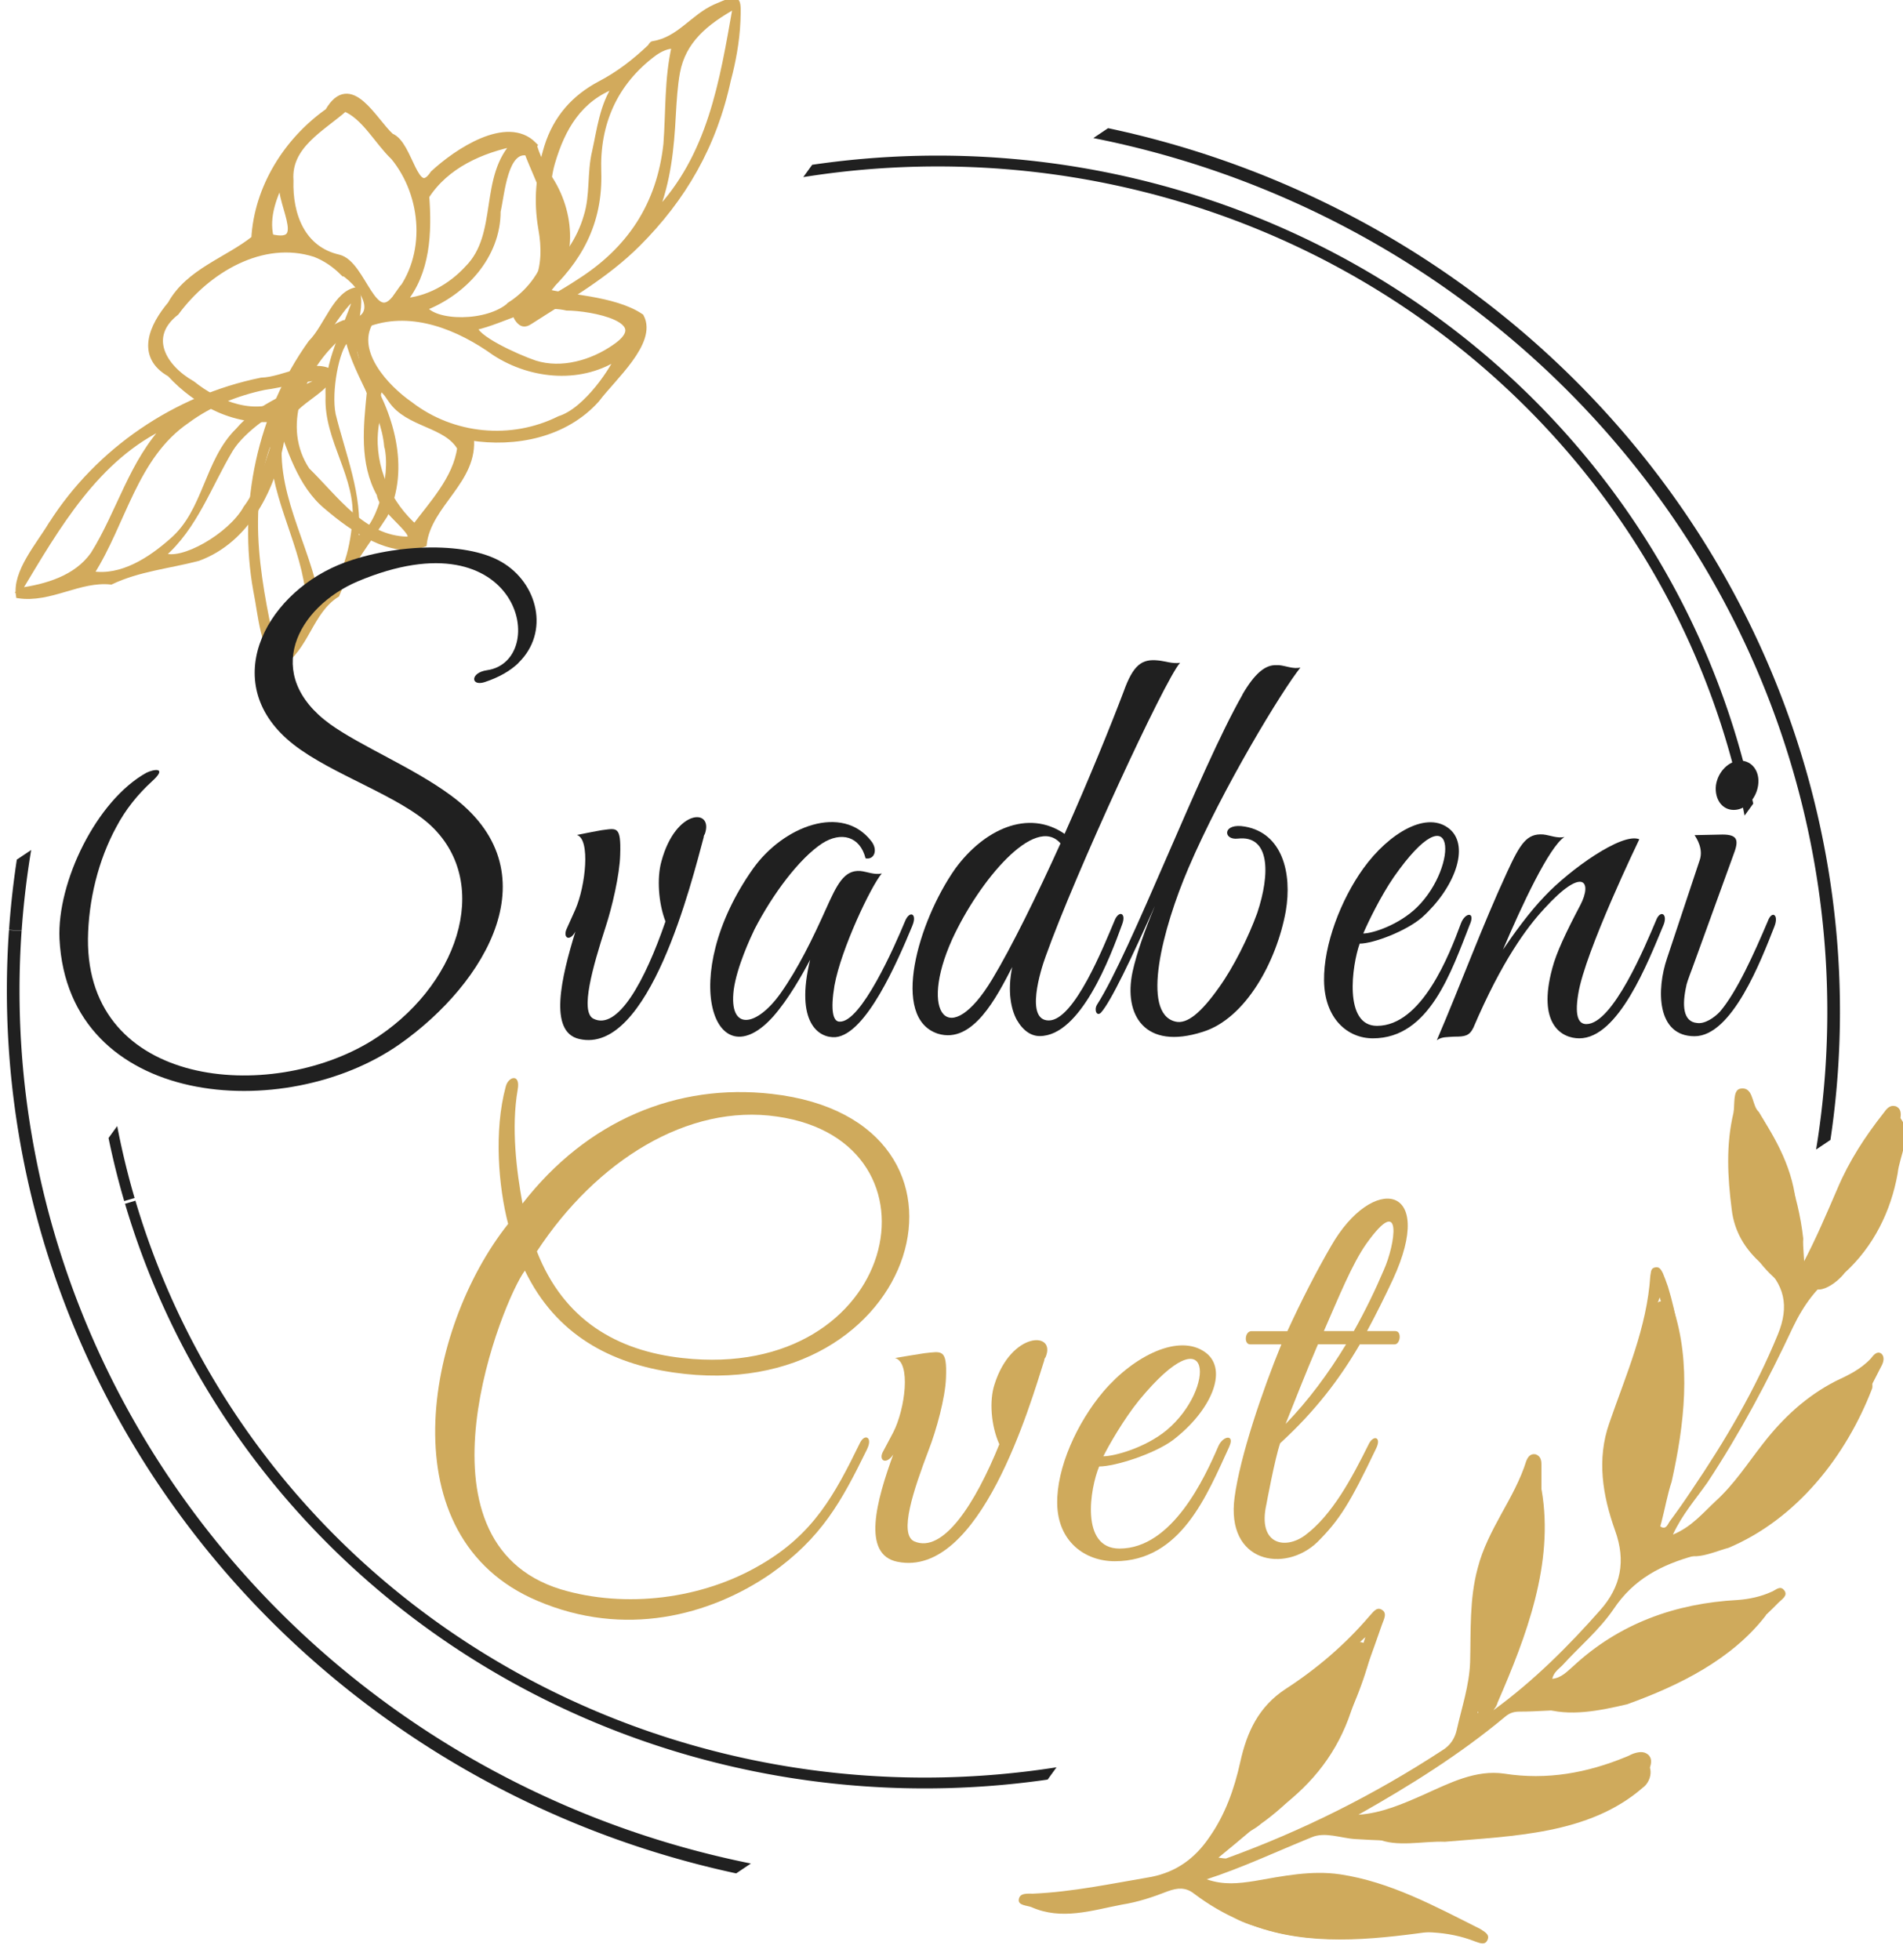 <?xml version="1.0" encoding="UTF-8" standalone="no"?>
<!-- Created with Inkscape (http://www.inkscape.org/) -->

<svg
   xmlns:osb="http://www.openswatchbook.org/uri/2009/osb"
   xmlns:dc="http://purl.org/dc/elements/1.1/"
   xmlns:cc="http://creativecommons.org/ns#"
   xmlns:rdf="http://www.w3.org/1999/02/22-rdf-syntax-ns#"
   xmlns:svg="http://www.w3.org/2000/svg"
   xmlns="http://www.w3.org/2000/svg"
   xmlns:sodipodi="http://sodipodi.sourceforge.net/DTD/sodipodi-0.dtd"
   xmlns:inkscape="http://www.inkscape.org/namespaces/inkscape"
   width="21.952mm"
   height="22.614mm"
   viewBox="0 0 21.952 22.614"
   version="1.1"
   id="svg8"
   inkscape:version="0.92.4 (5da689c313, 2019-01-14)"
   sodipodi:docname="3.svg">
  <defs
     id="defs2">
    <linearGradient
       id="linearGradient2075"
       osb:paint="solid">
      <stop
         style="stop-color:#202020;stop-opacity:1;"
         offset="0"
         id="stop2073" />
    </linearGradient>
    <clipPath
       clipPathUnits="userSpaceOnUse"
       id="clipPath4681">
      <rect
         style="opacity:1;fill:none;fill-opacity:1;fill-rule:nonzero;stroke:#202020;stroke-width:0.317;stroke-linecap:butt;stroke-linejoin:round;stroke-miterlimit:4;stroke-dasharray:none;stroke-opacity:1"
         id="rect4683"
         width="39.204"
         height="71.946"
         x="81.394"
         y="204.01"
         transform="matrix(0.743,0.669,-0.693,0.721,0,0)" />
    </clipPath>
    <clipPath
       clipPathUnits="userSpaceOnUse"
       id="clipPath6717">
      <rect
         style="opacity:1;fill:none;fill-opacity:1;fill-rule:nonzero;stroke:#202020;stroke-width:0.317;stroke-linecap:butt;stroke-linejoin:round;stroke-miterlimit:4;stroke-dasharray:none;stroke-opacity:1"
         id="rect6715"
         width="39.204"
         height="71.946"
         x="81.394"
         y="204.01"
         transform="matrix(0.743,0.669,-0.693,0.721,0,0)" />
    </clipPath>
    <clipPath
       clipPathUnits="userSpaceOnUse"
       id="clipPath4681-68">
      <rect
         style="opacity:1;fill:none;fill-opacity:1;fill-rule:nonzero;stroke:#202020;stroke-width:0.317;stroke-linecap:butt;stroke-linejoin:round;stroke-miterlimit:4;stroke-dasharray:none;stroke-opacity:1"
         id="rect4683-8"
         width="39.204"
         height="71.946"
         x="81.394"
         y="204.01"
         transform="matrix(0.743,0.669,-0.693,0.721,0,0)" />
    </clipPath>
    <clipPath
       clipPathUnits="userSpaceOnUse"
       id="clipPath12301">
      <rect
         style="opacity:1;fill:none;fill-opacity:1;fill-rule:nonzero;stroke:#202020;stroke-width:0.317;stroke-linecap:butt;stroke-linejoin:round;stroke-miterlimit:4;stroke-dasharray:none;stroke-opacity:1"
         id="rect12299"
         width="39.204"
         height="71.946"
         x="81.394"
         y="204.01"
         transform="matrix(0.743,0.669,-0.693,0.721,0,0)" />
    </clipPath>
  </defs>
  <sodipodi:namedview
     id="base"
     pagecolor="#ffffff"
     bordercolor="#666666"
     borderopacity="1.0"
     inkscape:pageopacity="0.0"
     inkscape:pageshadow="2"
     inkscape:zoom="5.6568542"
     inkscape:cx="66.338705"
     inkscape:cy="31.772593"
     inkscape:document-units="mm"
     inkscape:current-layer="layer1"
     showgrid="false"
     borderlayer="true"
     showborder="false"
     inkscape:window-width="1920"
     inkscape:window-height="976"
     inkscape:window-x="-8"
     inkscape:window-y="-8"
     inkscape:window-maximized="1" />
  <g
     inkscape:label="Layer 1"
     inkscape:groupmode="layer"
     id="layer1"
     transform="translate(32.308,-136.528)">
    <g
       id="g3636"
       transform="matrix(0.896,0,0,0.896,-18.981,14.8)">
      <path
         style="fill:none;stroke:#000000;stroke-width:0;stroke-linecap:round;stroke-linejoin:round;stroke-miterlimit:10"
         inkscape:connector-curvature="0"
         class="st0"
         d="m -5.492,136.872 c 0.054,-0.205 0.108,-0.475 0.119,-0.745 0.011,-0.324 0.011,-0.313 -0.292,-0.184 -0.292,0.13 -0.464,0.421 -0.799,0.475 -0.022,0 -0.032,0.032 -0.043,0.043 -0.194,0.184 -0.4,0.346 -0.648,0.475 -0.324,0.173 -0.562,0.432 -0.68,0.81 -0.108,0.356 -0.14,0.691 -0.076,1.058 0.043,0.238 0.043,0.475 -0.054,0.702 -0.054,0.13 -0.151,0.205 -0.238,0.302 -0.054,0.065 -0.043,0.119 0,0.173 0.043,0.054 0.086,0.065 0.151,0.022 0.486,-0.313 0.983,-0.594 1.393,-1.004 0.583,-0.583 0.983,-1.263 1.166,-2.127 z"
         id="path1787" />
      <path
         style="fill:none;stroke:#000000;stroke-width:0;stroke-linecap:round;stroke-linejoin:round;stroke-miterlimit:10"
         inkscape:connector-curvature="0"
         class="st0"
         d="m -5.406,135.932 c -0.173,0.983 -0.324,1.933 -1.026,2.667 0.162,-0.41 0.205,-0.831 0.227,-1.263 0.011,-0.184 0.022,-0.378 0.054,-0.551 0.076,-0.4 0.356,-0.637 0.745,-0.853 z"
         id="path1789" />
      <path
         style="fill:#d2aa5c;stroke:#d2aa5c;stroke-width:0.064;stroke-miterlimit:4;stroke-dasharray:none;stroke-opacity:1"
         inkscape:connector-curvature="0"
         class="st2"
         d="m -5.492,136.872 c 0.054,-0.205 0.108,-0.475 0.119,-0.745 0.011,-0.324 0.011,-0.313 -0.292,-0.184 -0.292,0.13 -0.464,0.421 -0.799,0.475 -0.022,0 -0.032,0.032 -0.043,0.043 -0.194,0.184 -0.4,0.346 -0.648,0.475 -0.324,0.173 -0.562,0.432 -0.68,0.81 -0.108,0.356 -0.14,0.691 -0.076,1.058 0.043,0.238 0.043,0.475 -0.054,0.702 -0.054,0.13 -0.151,0.205 -0.238,0.302 -0.054,0.065 -0.043,0.119 0,0.173 0.043,0.054 0.086,0.065 0.151,0.022 0.486,-0.313 0.983,-0.594 1.393,-1.004 0.583,-0.583 0.983,-1.263 1.166,-2.127 z m 0.086,-0.939 c -0.173,0.983 -0.324,1.933 -1.026,2.667 0.162,-0.41 0.205,-0.831 0.227,-1.263 0.011,-0.184 0.022,-0.378 0.054,-0.551 0.076,-0.4 0.356,-0.637 0.745,-0.853 z m -2.354,2.019 c 0.13,-0.443 0.346,-0.821 0.81,-0.993 -0.173,0.259 -0.205,0.561 -0.27,0.853 -0.065,0.27 -0.022,0.562 -0.108,0.831 -0.086,0.302 -0.27,0.551 -0.508,0.81 0.108,-0.529 -0.065,-1.015 0.076,-1.501 z m 0.335,1.533 c -0.227,0.151 -0.464,0.27 -0.691,0.421 0.043,-0.13 0.14,-0.194 0.238,-0.27 0.464,-0.421 0.734,-0.907 0.713,-1.566 -0.022,-0.616 0.205,-1.145 0.713,-1.523 0.076,-0.054 0.162,-0.097 0.259,-0.097 -0.097,0.421 -0.076,0.842 -0.108,1.263 -0.086,0.788 -0.475,1.361 -1.123,1.771 z"
         id="path1791" />
      <g
         id="g1801"
         style="font-style:normal;font-variant:normal;font-weight:normal;font-stretch:normal;font-size:7.715px;line-height:1.25;font-family:'Great Vibes';-inkscape-font-specification:'Great Vibes, Normal';font-variant-ligatures:normal;font-variant-caps:normal;font-variant-numeric:normal;font-feature-settings:normal;text-align:start;letter-spacing:0.4px;word-spacing:0px;writing-mode:lr-tb;text-anchor:start;opacity:1;vector-effect:none;fill:#cfaa5c;fill-opacity:1;stroke:none;stroke-width:0.137;stroke-linecap:butt;stroke-linejoin:miter;stroke-miterlimit:4;stroke-dasharray:none;stroke-dashoffset:0;stroke-opacity:1"
         aria-label="Cvet"
         transform="translate(26.847,-0.374)">
        <path
           id="path1793"
           style="font-style:normal;font-variant:normal;font-weight:normal;font-stretch:normal;font-size:7.715px;font-family:'Great Vibes';-inkscape-font-specification:'Great Vibes, Normal';font-variant-ligatures:normal;font-variant-caps:normal;font-variant-numeric:normal;font-feature-settings:normal;text-align:start;letter-spacing:0.362px;writing-mode:lr-tb;text-anchor:start;fill:#cfaa5c;fill-opacity:1;stroke-width:0.137"
           d="m -30.558,154.889 c 0.077,-0.154 -0.031,-0.208 -0.093,-0.077 -0.324,0.663 -0.594,1.165 -1.265,1.558 -0.764,0.455 -1.759,0.571 -2.584,0.324 -2.006,-0.617 -0.741,-3.742 -0.463,-4.104 0.401,0.833 1.111,1.196 1.913,1.312 3.179,0.463 4.274,-3.248 1.265,-3.587 -1.219,-0.139 -2.376,0.339 -3.209,1.412 -0.077,-0.417 -0.147,-0.98 -0.062,-1.466 0.039,-0.216 -0.123,-0.17 -0.154,-0.039 -0.154,0.571 -0.093,1.288 0.031,1.767 -1.072,1.35 -1.558,4.035 0.378,4.853 1.119,0.478 2.214,0.193 3.001,-0.347 0.656,-0.463 0.91,-0.926 1.242,-1.605 z m -1.157,-4.282 c 2.253,0.324 1.566,3.418 -1.219,3.109 -0.841,-0.093 -1.528,-0.486 -1.875,-1.373 0.764,-1.165 1.944,-1.906 3.094,-1.736 z"
           inkscape:connector-curvature="0" />
        <path
           id="path1795"
           style="font-style:normal;font-variant:normal;font-weight:normal;font-stretch:normal;font-size:7.715px;font-family:'Great Vibes';-inkscape-font-specification:'Great Vibes, Normal';font-variant-ligatures:normal;font-variant-caps:normal;font-variant-numeric:normal;font-feature-settings:normal;text-align:start;letter-spacing:0.362px;writing-mode:lr-tb;text-anchor:start;fill:#cfaa5c;fill-opacity:1;stroke-width:0.137"
           d="m -28.261,153.708 c 0.147,-0.339 -0.44,-0.339 -0.656,0.347 -0.069,0.208 -0.046,0.532 0.062,0.771 -0.309,0.764 -0.725,1.412 -1.096,1.25 -0.201,-0.093 -0.008,-0.663 0.185,-1.173 0.1,-0.255 0.216,-0.679 0.224,-0.933 0.015,-0.378 -0.054,-0.339 -0.278,-0.316 -0.062,0.008 -0.378,0.062 -0.378,0.062 0.208,0.054 0.131,0.656 -0.023,0.957 l -0.139,0.262 c -0.046,0.108 0.054,0.154 0.139,0.023 -0.216,0.594 -0.409,1.288 0.054,1.381 1.065,0.216 1.713,-2.037 1.89,-2.592 0,-0.015 0.008,-0.031 0.015,-0.039 z"
           inkscape:connector-curvature="0" />
        <path
           id="path1797"
           style="font-style:normal;font-variant:normal;font-weight:normal;font-stretch:normal;font-size:7.715px;font-family:'Great Vibes';-inkscape-font-specification:'Great Vibes, Normal';font-variant-ligatures:normal;font-variant-caps:normal;font-variant-numeric:normal;font-feature-settings:normal;text-align:start;letter-spacing:0.362px;writing-mode:lr-tb;text-anchor:start;fill:#cfaa5c;fill-opacity:1;stroke-width:0.137"
           d="m -25.896,154.858 c 0.077,-0.162 -0.077,-0.147 -0.139,-0.008 -0.177,0.409 -0.594,1.319 -1.273,1.319 -0.509,0 -0.378,-0.779 -0.262,-1.057 0.208,0 0.71,-0.162 0.949,-0.339 0.494,-0.378 0.717,-0.903 0.424,-1.126 -0.339,-0.255 -0.926,0.039 -1.319,0.501 -0.339,0.401 -0.602,0.98 -0.594,1.443 0.008,0.486 0.355,0.741 0.741,0.741 0.856,0 1.188,-0.856 1.474,-1.474 z m -0.802,-0.216 c -0.278,0.231 -0.679,0.339 -0.818,0.339 0.069,-0.139 0.262,-0.478 0.463,-0.725 0.949,-1.15 0.988,-0.147 0.355,0.386 z"
           inkscape:connector-curvature="0" />
        <path
           id="path1799"
           style="font-style:normal;font-variant:normal;font-weight:normal;font-stretch:normal;font-size:7.715px;font-family:'Great Vibes';-inkscape-font-specification:'Great Vibes, Normal';font-variant-ligatures:normal;font-variant-caps:normal;font-variant-numeric:normal;font-feature-settings:normal;text-align:start;letter-spacing:0.362px;writing-mode:lr-tb;text-anchor:start;fill:#cfaa5c;fill-opacity:1;stroke-width:0.137"
           d="m -23.751,153.369 h -0.37 c 0.116,-0.216 0.224,-0.432 0.332,-0.663 0.571,-1.234 -0.262,-1.366 -0.795,-0.432 -0.193,0.332 -0.386,0.71 -0.563,1.096 h -0.463 c -0.085,0 -0.1,0.17 -0.015,0.17 h 0.401 c -0.247,0.602 -0.532,1.443 -0.602,1.967 -0.116,0.849 0.648,0.98 1.065,0.579 0.285,-0.285 0.417,-0.494 0.756,-1.204 0.077,-0.154 -0.039,-0.185 -0.1,-0.046 -0.208,0.417 -0.463,0.903 -0.818,1.165 -0.255,0.185 -0.609,0.116 -0.494,-0.401 0,0 0.108,-0.586 0.177,-0.787 0.455,-0.417 0.764,-0.825 1.026,-1.273 h 0.447 c 0.077,0 0.093,-0.17 0.015,-0.17 z m -0.154,-0.787 c -0.108,0.255 -0.239,0.525 -0.386,0.787 h -0.386 c 0.193,-0.44 0.363,-0.864 0.548,-1.126 0.478,-0.671 0.37,0.015 0.224,0.339 z m -0.486,0.957 c -0.224,0.37 -0.486,0.725 -0.779,1.026 0.108,-0.27 0.255,-0.648 0.417,-1.026 z"
           inkscape:connector-curvature="0" />
      </g>
      <path
         style="fill:none;stroke:#000000;stroke-width:0;stroke-linecap:round;stroke-linejoin:round;stroke-miterlimit:10"
         inkscape:connector-curvature="0"
         class="st0"
         d="m -3.019,161.06 c -1.199,-0.022 -2.397,-0.216 -3.542,-0.583 -1.145,-0.367 -2.224,-0.907 -3.207,-1.609 -1.976,-1.361 -3.542,-3.337 -4.373,-5.604 -0.842,-2.257 -0.95,-4.784 -0.346,-7.105 0.583,-2.332 1.9,-4.46 3.682,-6.069 l 0.022,0.032 c -0.896,0.788 -1.685,1.717 -2.3,2.743 -0.302,0.518 -0.594,1.047 -0.821,1.598 -0.227,0.551 -0.421,1.123 -0.572,1.706 -0.14,0.583 -0.238,1.177 -0.292,1.771 -0.043,0.594 -0.054,1.199 -0.022,1.793 0.086,1.188 0.335,2.376 0.745,3.488 0.205,0.562 0.454,1.101 0.734,1.631 0.14,0.259 0.302,0.518 0.454,0.767 0.173,0.248 0.335,0.497 0.518,0.734 0.356,0.475 0.756,0.929 1.188,1.339 0.108,0.108 0.216,0.205 0.324,0.302 0.108,0.097 0.227,0.205 0.335,0.292 0.238,0.184 0.464,0.378 0.713,0.551 1.954,1.382 4.33,2.17 6.727,2.17 z"
         id="path1803" />
      <path
         style="fill:none;stroke:#000000;stroke-width:0;stroke-linecap:round;stroke-linejoin:round;stroke-miterlimit:10"
         inkscape:connector-curvature="0"
         class="st0"
         d="m -8.559,139.528 c 1.663,-0.983 3.574,-1.523 5.507,-1.555 1.922,-0.032 3.866,0.432 5.55,1.382 1.685,0.939 3.131,2.311 4.125,3.963 0.993,1.652 1.555,3.563 1.598,5.496 h -0.032 c -0.054,-1.922 -0.605,-3.833 -1.598,-5.475 -0.993,-1.652 -2.43,-3.013 -4.114,-3.941 -1.674,-0.939 -3.607,-1.415 -5.529,-1.382 -1.922,0.032 -3.833,0.561 -5.486,1.544 z"
         id="path1805" />
      <path
         style="fill:none;stroke:#000000;stroke-width:0;stroke-linecap:round;stroke-linejoin:round;stroke-miterlimit:10"
         d="m 7.747,156.589 c -1.024,-0.07 -1.956,0.483 -2.7,1.134 1.001,0.132 2.019,-0.443 2.7,-1.134 z"
         id="path1807"
         inkscape:connector-curvature="0" />
      <path
         style="fill:none;stroke:#000000;stroke-width:0;stroke-linecap:round;stroke-linejoin:round;stroke-miterlimit:10"
         d="m 4.151,157.918 c 0.462,-0.899 0.826,-1.911 0.68,-2.937 -0.732,0.795 -0.678,1.933 -0.68,2.937 z"
         id="path1809"
         inkscape:connector-curvature="0" />
      <path
         style="fill:none;stroke:#000000;stroke-width:0;stroke-linecap:round;stroke-linejoin:round;stroke-miterlimit:10"
         d="m 1.656,160.606 c 0.528,0.095 1.068,0.081 1.593,-0.017 0.266,0.005 0.587,0.068 0.171,-0.122 -0.758,-0.423 -1.683,-0.446 -2.498,-0.185 0.204,0.181 0.467,0.283 0.734,0.324 z"
         id="path1811"
         inkscape:connector-curvature="0" />
      <path
         style="fill:none;stroke:#000000;stroke-width:0;stroke-linecap:round;stroke-linejoin:round;stroke-miterlimit:10"
         d="m 5.544,159.127 c 0.269,-0.054 0.757,-0.41 0.682,-0.549 -0.488,0.184 -1.003,0.383 -1.534,0.262 -0.662,-0.049 -1.248,0.312 -1.826,0.578 0.418,0.08 1.032,-0.043 1.524,-0.052 0.392,-0.037 0.783,-0.104 1.154,-0.239 z"
         id="path1813"
         inkscape:connector-curvature="0" />
      <path
         style="fill:none;stroke:#000000;stroke-width:0;stroke-linecap:round;stroke-linejoin:round;stroke-miterlimit:10"
         d="m 2.704,156.935 c -0.395,0.422 -0.933,0.694 -1.312,1.123 -0.165,0.427 -0.272,0.877 -0.437,1.306 0.982,-0.424 1.447,-1.471 1.749,-2.43 z"
         id="path1815"
         inkscape:connector-curvature="0" />
      <path
         style="fill:none;stroke:#000000;stroke-width:0;stroke-linecap:round;stroke-linejoin:round;stroke-miterlimit:10"
         d="m 6.483,152.572 c -0.111,0.482 -0.244,0.96 -0.443,1.415 -0.218,0.586 -0.147,1.232 0.081,1.803 0.167,0.203 0.216,-0.508 0.306,-0.639 0.239,-0.835 0.32,-1.739 0.056,-2.579 z"
         id="path1817"
         inkscape:connector-curvature="0" />
      <path
         style="fill:none;stroke:#000000;stroke-width:0;stroke-linecap:round;stroke-linejoin:round;stroke-miterlimit:10"
         d="m 9.474,150.294 c -0.389,0.337 -0.577,0.894 -0.786,1.366 -0.061,0.244 -0.49,0.952 -0.03,0.535 0.476,-0.345 0.691,-0.919 0.775,-1.48 0.016,-0.128 0.095,-0.309 0.041,-0.421 z"
         id="path1819"
         inkscape:connector-curvature="0" />
      <path
         style="fill:none;stroke:#000000;stroke-width:0;stroke-linecap:round;stroke-linejoin:round;stroke-miterlimit:10"
         d="m 8.189,152.324 c 0.098,-0.764 -0.206,-1.527 -0.594,-2.17 -0.17,0.728 -0.16,1.649 0.523,2.119 z"
         id="path1821"
         inkscape:connector-curvature="0" />
      <path
         style="fill:none;stroke:#000000;stroke-width:0;stroke-linecap:round;stroke-linejoin:round;stroke-miterlimit:10"
         d="m 9.118,153.609 c -0.626,0.23 -1.069,0.746 -1.447,1.271 -0.187,0.309 -0.812,0.735 -0.822,0.873 1.105,-0.147 1.886,-1.169 2.27,-2.144 z"
         id="path1823"
         inkscape:connector-curvature="0" />
      <path
         style="fill:none;stroke:#000000;stroke-width:0;stroke-linecap:round;stroke-linejoin:round;stroke-miterlimit:10"
         inkscape:connector-curvature="0"
         class="st0"
         d="m 9.528,150.1 c -0.076,-0.022 -0.119,0.043 -0.151,0.086 -0.238,0.302 -0.443,0.616 -0.594,0.972 -0.14,0.324 -0.281,0.659 -0.454,0.983 -0.022,-0.248 -0.054,-0.486 -0.076,-0.734 -0.032,-0.486 -0.259,-0.885 -0.508,-1.263 -0.065,-0.097 -0.054,-0.302 -0.216,-0.27 -0.097,0.022 -0.065,0.205 -0.086,0.313 -0.097,0.41 -0.076,0.821 -0.022,1.242 0.032,0.281 0.173,0.518 0.389,0.702 0.292,0.259 0.356,0.54 0.205,0.907 -0.292,0.713 -0.68,1.371 -1.112,2.008 -0.086,0.13 -0.184,0.27 -0.281,0.4 -0.022,0.032 -0.043,0.097 -0.097,0.076 -0.065,-0.022 -0.032,-0.097 -0.022,-0.14 0.054,-0.238 0.108,-0.475 0.162,-0.713 0.173,-0.756 0.162,-1.501 -0.065,-2.246 -0.022,-0.065 -0.043,-0.119 -0.065,-0.173 -0.022,-0.043 -0.043,-0.086 -0.097,-0.076 -0.065,0.011 -0.054,0.065 -0.065,0.108 -0.043,0.669 -0.313,1.274 -0.529,1.9 -0.162,0.464 -0.086,0.929 0.076,1.382 0.14,0.389 0.076,0.723 -0.194,1.026 -0.41,0.464 -0.853,0.907 -1.371,1.285 0.097,-0.238 0.194,-0.486 0.292,-0.713 0.248,-0.562 0.313,-1.166 0.324,-1.771 0,-0.227 0,-0.454 0,-0.68 0,-0.054 -0.011,-0.108 -0.076,-0.13 -0.065,-0.011 -0.097,0.032 -0.119,0.086 -0.151,0.486 -0.497,0.875 -0.626,1.382 -0.108,0.4 -0.086,0.81 -0.097,1.209 -0.011,0.302 -0.108,0.583 -0.173,0.875 -0.022,0.097 -0.076,0.194 -0.184,0.259 -0.875,0.572 -1.803,1.037 -2.786,1.393 -0.011,0 -0.032,0 -0.097,-0.011 0.281,-0.227 0.518,-0.443 0.788,-0.637 0.432,-0.324 0.745,-0.723 0.918,-1.242 0.13,-0.378 0.27,-0.745 0.4,-1.123 0.022,-0.065 0.076,-0.151 -0.011,-0.194 -0.065,-0.032 -0.108,0.043 -0.151,0.086 -0.313,0.367 -0.68,0.68 -1.08,0.939 -0.346,0.227 -0.497,0.551 -0.583,0.939 -0.076,0.346 -0.194,0.68 -0.4,0.972 -0.184,0.27 -0.421,0.443 -0.745,0.508 -0.508,0.086 -1.015,0.194 -1.523,0.216 -0.076,0 -0.173,-0.011 -0.184,0.076 -0.011,0.076 0.108,0.076 0.162,0.097 0.389,0.173 0.777,0.043 1.166,-0.032 0.205,-0.032 0.4,-0.097 0.594,-0.173 0.119,-0.043 0.227,-0.054 0.335,0.032 0.756,0.572 1.609,0.659 2.505,0.529 0.378,-0.054 0.756,-0.054 1.112,0.086 0.065,0.022 0.13,0.054 0.162,-0.022 0.032,-0.076 -0.054,-0.108 -0.097,-0.14 -0.583,-0.292 -1.155,-0.605 -1.803,-0.702 -0.367,-0.054 -0.734,0.022 -1.101,0.086 -0.205,0.032 -0.4,0.054 -0.616,-0.022 0.464,-0.151 0.896,-0.356 1.35,-0.54 0.173,-0.076 0.378,0.011 0.562,0.022 1.047,0.065 2.073,0.022 3.067,-0.335 0.216,-0.076 0.41,-0.194 0.572,-0.356 0.054,-0.054 0.108,-0.119 0.14,-0.194 0.032,-0.065 0.054,-0.151 -0.011,-0.205 -0.054,-0.043 -0.119,-0.032 -0.184,-0.011 -0.032,0.011 -0.065,0.032 -0.097,0.043 -0.497,0.205 -1.015,0.302 -1.566,0.216 -0.367,-0.054 -0.702,0.119 -1.037,0.27 -0.27,0.119 -0.54,0.238 -0.842,0.259 0.669,-0.378 1.307,-0.777 1.89,-1.263 0.065,-0.054 0.119,-0.065 0.194,-0.065 0.216,0 0.432,-0.022 0.648,-0.022 0.508,0 0.983,-0.13 1.415,-0.4 0.454,-0.281 0.885,-0.594 1.263,-0.983 0.043,-0.043 0.119,-0.086 0.076,-0.151 -0.054,-0.076 -0.108,-0.011 -0.162,0.011 -0.14,0.065 -0.292,0.097 -0.443,0.108 -0.799,0.043 -1.523,0.302 -2.116,0.853 -0.076,0.065 -0.151,0.151 -0.27,0.162 0.022,-0.086 0.076,-0.119 0.13,-0.173 0.216,-0.238 0.475,-0.454 0.659,-0.723 0.259,-0.389 0.616,-0.572 1.047,-0.691 0.939,-0.259 1.62,-0.842 2.041,-1.728 0.108,-0.238 0.238,-0.464 0.356,-0.702 0.032,-0.054 0.054,-0.13 0,-0.173 -0.054,-0.032 -0.097,0.022 -0.13,0.065 -0.13,0.14 -0.292,0.216 -0.454,0.292 -0.378,0.194 -0.68,0.475 -0.939,0.81 -0.194,0.248 -0.367,0.518 -0.605,0.734 -0.162,0.151 -0.313,0.335 -0.551,0.432 0.119,-0.259 0.292,-0.454 0.443,-0.669 0.421,-0.637 0.777,-1.307 1.101,-1.998 0.14,-0.292 0.313,-0.529 0.572,-0.713 0.367,-0.259 0.562,-0.616 0.659,-1.047 0.065,-0.302 0.13,-0.605 0.151,-0.907 0.011,-0.076 0.022,-0.151 -0.065,-0.184 z"
         id="path1825" />
      <path
         style="fill:none;stroke:#000000;stroke-width:0;stroke-linecap:round;stroke-linejoin:round;stroke-miterlimit:10"
         d="m 1.289,158.339 c 0.101,-0.534 0.692,-0.723 1.038,-1.074 0.179,-0.133 0.494,-0.508 0.296,-0.086 -0.298,0.881 -0.777,1.801 -1.669,2.196 0.128,-0.34 0.236,-0.687 0.335,-1.037 z"
         id="path1827"
         inkscape:connector-curvature="0" />
      <path
         style="fill:none;stroke:#000000;stroke-width:0;stroke-linecap:round;stroke-linejoin:round;stroke-miterlimit:10"
         d="m 3.676,160.617 c -0.533,-0.1 -1.056,0.135 -1.592,0.04 -0.344,-0.01 -1.119,-0.151 -1.085,-0.4 0.895,-0.27 1.894,-0.17 2.676,0.36 z"
         id="path1829"
         inkscape:connector-curvature="0" />
      <path
         style="fill:none;stroke:#000000;stroke-width:0;stroke-linecap:round;stroke-linejoin:round;stroke-miterlimit:10"
         d="m 3.622,159.051 c 0.459,-0.231 0.98,-0.255 1.48,-0.188 0.417,-0.005 0.799,-0.191 1.187,-0.32 -0.278,0.539 -0.948,0.647 -1.483,0.765 -0.634,0.106 -1.28,0.087 -1.919,0.142 0.113,-0.19 0.514,-0.268 0.734,-0.4 z"
         id="path1831"
         inkscape:connector-curvature="0" />
      <path
         style="fill:none;stroke:#000000;stroke-width:0;stroke-linecap:round;stroke-linejoin:round;stroke-miterlimit:10"
         d="m 4.831,154.98 c 0.147,1.026 -0.222,2.036 -0.68,2.937 0.003,-1.008 -0.053,-2.138 0.68,-2.937 z"
         id="path1833"
         inkscape:connector-curvature="0" />
      <path
         style="fill:none;stroke:#000000;stroke-width:0;stroke-linecap:round;stroke-linejoin:round;stroke-miterlimit:10"
         d="m 7.747,156.589 c -0.666,0.67 -1.584,1.199 -2.553,1.156 -0.32,-0.04 0.334,-0.353 0.45,-0.487 0.609,-0.435 1.344,-0.725 2.103,-0.67 z"
         id="path1835"
         inkscape:connector-curvature="0" />
      <path
         style="fill:none;stroke:#000000;stroke-width:0;stroke-linecap:round;stroke-linejoin:round;stroke-miterlimit:10"
         d="m 6.148,155.844 c -0.192,-0.54 -0.331,-1.132 -0.154,-1.698 0.174,-0.503 0.392,-0.994 0.477,-1.524 0.177,0.205 0.216,1.06 0.16,1.502 -0.088,0.572 -0.188,1.266 -0.474,1.719 z"
         id="path1837"
         inkscape:connector-curvature="0" />
      <path
         style="fill:none;stroke:#000000;stroke-width:0;stroke-linecap:round;stroke-linejoin:round;stroke-miterlimit:10"
         d="m 7.919,154.549 c 0.256,-0.383 0.855,-0.871 1.166,-0.882 -0.378,0.948 -1.118,1.883 -2.17,2.078 -0.384,0.059 0.326,-0.316 0.399,-0.479 0.222,-0.221 0.424,-0.461 0.606,-0.716 z"
         id="path1839"
         inkscape:connector-curvature="0" />
      <path
         style="fill:none;stroke:#000000;stroke-width:0;stroke-linecap:round;stroke-linejoin:round;stroke-miterlimit:10"
         d="m 8.189,152.324 c -0.597,-0.367 -0.772,-1.124 -0.657,-1.777 0.025,-0.202 0.045,-0.56 0.185,-0.193 0.314,0.595 0.568,1.288 0.472,1.97 z"
         id="path1841"
         inkscape:connector-curvature="0" />
      <path
         style="fill:none;stroke:#000000;stroke-width:0;stroke-linecap:round;stroke-linejoin:round;stroke-miterlimit:10"
         d="m 9.496,150.391 c -0.085,0.606 -0.207,1.27 -0.694,1.695 -0.178,0.169 -0.532,0.45 -0.275,0.021 0.253,-0.624 0.472,-1.295 0.93,-1.801 0.058,-0.022 0.051,0.057 0.039,0.086 z"
         id="path1843"
         inkscape:connector-curvature="0" />
      <path
         style="fill:#cfaa5c;fill-opacity:1;stroke-width:0.116"
         inkscape:connector-curvature="0"
         class="st2"
         d="m 9.528,150.1 c -0.076,-0.022 -0.119,0.043 -0.151,0.086 -0.238,0.302 -0.443,0.616 -0.594,0.972 -0.14,0.324 -0.281,0.659 -0.454,0.983 -0.022,-0.248 -0.054,-0.486 -0.076,-0.734 -0.032,-0.486 -0.259,-0.885 -0.508,-1.263 -0.065,-0.097 -0.054,-0.302 -0.216,-0.27 -0.097,0.022 -0.065,0.205 -0.086,0.313 -0.097,0.41 -0.076,0.821 -0.022,1.242 0.032,0.281 0.173,0.518 0.389,0.702 0.292,0.259 0.356,0.54 0.205,0.907 -0.292,0.713 -0.68,1.371 -1.112,2.008 -0.086,0.13 -0.184,0.27 -0.281,0.4 -0.022,0.032 -0.043,0.097 -0.097,0.076 -0.065,-0.022 -0.032,-0.097 -0.022,-0.14 0.054,-0.238 0.108,-0.475 0.162,-0.713 0.173,-0.756 0.162,-1.501 -0.065,-2.246 -0.022,-0.065 -0.043,-0.119 -0.065,-0.173 -0.022,-0.043 -0.043,-0.086 -0.097,-0.076 -0.065,0.011 -0.054,0.065 -0.065,0.108 -0.043,0.669 -0.313,1.274 -0.529,1.9 -0.162,0.464 -0.086,0.929 0.076,1.382 0.14,0.389 0.076,0.723 -0.194,1.026 -0.41,0.464 -0.853,0.907 -1.371,1.285 0.097,-0.238 0.194,-0.486 0.292,-0.713 0.248,-0.562 0.313,-1.166 0.324,-1.771 0,-0.227 0,-0.454 0,-0.68 0,-0.054 -0.011,-0.108 -0.076,-0.13 -0.065,-0.011 -0.097,0.032 -0.119,0.086 -0.151,0.486 -0.497,0.875 -0.626,1.382 -0.108,0.4 -0.086,0.81 -0.097,1.209 -0.011,0.302 -0.108,0.583 -0.173,0.875 -0.022,0.097 -0.076,0.194 -0.184,0.259 -0.875,0.572 -1.803,1.037 -2.786,1.393 -0.011,0 -0.032,0 -0.097,-0.011 0.281,-0.227 0.518,-0.443 0.788,-0.637 0.432,-0.324 0.745,-0.723 0.918,-1.242 0.13,-0.378 0.27,-0.745 0.4,-1.123 0.022,-0.065 0.076,-0.151 -0.011,-0.194 -0.065,-0.032 -0.108,0.043 -0.151,0.086 -0.313,0.367 -0.68,0.68 -1.08,0.939 -0.346,0.227 -0.497,0.551 -0.583,0.939 -0.076,0.346 -0.194,0.68 -0.4,0.972 -0.184,0.27 -0.421,0.443 -0.745,0.508 -0.508,0.086 -1.015,0.194 -1.523,0.216 -0.076,0 -0.173,-0.011 -0.184,0.076 -0.011,0.076 0.108,0.076 0.162,0.097 0.389,0.173 0.777,0.043 1.166,-0.032 0.205,-0.032 0.4,-0.097 0.594,-0.173 0.119,-0.043 0.227,-0.054 0.335,0.032 0.756,0.572 1.609,0.659 2.505,0.529 0.378,-0.054 0.756,-0.054 1.112,0.086 0.065,0.022 0.13,0.054 0.162,-0.022 0.032,-0.076 -0.054,-0.108 -0.097,-0.14 -0.583,-0.292 -1.155,-0.605 -1.803,-0.702 -0.367,-0.054 -0.734,0.022 -1.101,0.086 -0.205,0.032 -0.4,0.054 -0.616,-0.022 0.464,-0.151 0.896,-0.356 1.35,-0.54 0.173,-0.076 0.378,0.011 0.562,0.022 1.047,0.065 2.073,0.022 3.067,-0.335 0.216,-0.076 0.41,-0.194 0.572,-0.356 0.054,-0.054 0.108,-0.119 0.14,-0.194 0.032,-0.065 0.054,-0.151 -0.011,-0.205 -0.054,-0.043 -0.119,-0.032 -0.184,-0.011 -0.032,0.011 -0.065,0.032 -0.097,0.043 -0.497,0.205 -1.015,0.302 -1.566,0.216 -0.367,-0.054 -0.702,0.119 -1.037,0.27 -0.27,0.119 -0.54,0.238 -0.842,0.259 0.669,-0.378 1.307,-0.777 1.89,-1.263 0.065,-0.054 0.119,-0.065 0.194,-0.065 0.216,0 0.432,-0.022 0.648,-0.022 0.508,0 0.983,-0.13 1.415,-0.4 0.454,-0.281 0.885,-0.594 1.263,-0.983 0.043,-0.043 0.119,-0.086 0.076,-0.151 -0.054,-0.076 -0.108,-0.011 -0.162,0.011 -0.14,0.065 -0.292,0.097 -0.443,0.108 -0.799,0.043 -1.523,0.302 -2.116,0.853 -0.076,0.065 -0.151,0.151 -0.27,0.162 0.022,-0.086 0.076,-0.119 0.13,-0.173 0.216,-0.238 0.475,-0.454 0.659,-0.723 0.259,-0.389 0.616,-0.572 1.047,-0.691 0.939,-0.259 1.62,-0.842 2.041,-1.728 0.108,-0.238 0.238,-0.464 0.356,-0.702 0.032,-0.054 0.054,-0.13 0,-0.173 -0.054,-0.032 -0.097,0.022 -0.13,0.065 -0.13,0.14 -0.292,0.216 -0.454,0.292 -0.378,0.194 -0.68,0.475 -0.939,0.81 -0.194,0.248 -0.367,0.518 -0.605,0.734 -0.162,0.151 -0.313,0.335 -0.551,0.432 0.119,-0.259 0.292,-0.454 0.443,-0.669 0.421,-0.637 0.777,-1.307 1.101,-1.998 0.14,-0.292 0.313,-0.529 0.572,-0.713 0.367,-0.259 0.562,-0.616 0.659,-1.047 0.065,-0.302 0.13,-0.605 0.151,-0.907 0.011,-0.076 0.022,-0.151 -0.065,-0.184 z m -8.239,8.239 c 0.043,-0.151 0.086,-0.313 0.216,-0.421 0.389,-0.324 0.799,-0.605 1.199,-0.983 -0.421,1.339 -0.95,2.073 -1.749,2.44 0.13,-0.346 0.238,-0.691 0.335,-1.037 z m 2.386,2.278 c -0.259,-0.032 -0.454,-0.043 -0.648,0 -0.454,0.097 -0.918,0.054 -1.371,-0.011 -0.292,-0.043 -0.54,-0.151 -0.745,-0.324 0.939,-0.281 1.857,-0.248 2.764,0.335 z m -0.054,-1.566 c 0.389,-0.173 0.799,-0.27 1.231,-0.205 0.335,0.054 0.659,-0.022 0.983,-0.14 0.14,-0.054 0.281,-0.097 0.454,-0.162 -0.173,0.346 -0.454,0.464 -0.745,0.572 -0.864,0.324 -1.771,0.259 -2.656,0.335 0,-0.022 -0.011,-0.032 -0.011,-0.054 0.238,-0.108 0.486,-0.238 0.745,-0.346 z m 1.209,-4.071 c 0.14,1.047 -0.205,1.987 -0.68,2.937 0.011,-1.058 -0.065,-2.095 0.68,-2.937 z m 2.916,1.609 c -0.745,0.788 -1.944,1.296 -2.7,1.134 0.777,-0.659 1.609,-1.199 2.7,-1.134 z m -1.598,-0.745 c -0.022,-0.086 -0.043,-0.173 -0.076,-0.259 -0.238,-0.626 -0.205,-1.231 0.065,-1.836 0.097,-0.227 0.173,-0.454 0.238,-0.691 0.043,-0.162 0.054,-0.335 0.119,-0.497 0.346,1.134 0.086,2.214 -0.281,3.283 -0.032,0 -0.054,0 -0.065,0 z m 1.771,-1.296 c 0.302,-0.421 0.691,-0.723 1.188,-0.939 -0.454,1.22 -1.447,2.127 -2.365,2.149 0.475,-0.356 0.853,-0.756 1.177,-1.209 z m 0.27,-2.224 c -0.777,-0.54 -0.756,-1.317 -0.594,-2.17 0.454,0.691 0.702,1.652 0.594,2.17 z m 1.307,-1.933 c 0,0.184 -0.076,0.356 -0.097,0.529 -0.097,0.616 -0.4,1.101 -0.983,1.458 0.205,-0.486 0.356,-0.95 0.583,-1.382 0.119,-0.227 0.238,-0.443 0.4,-0.637 0.022,-0.022 0.043,-0.065 0.086,-0.054 0.032,0.011 0.011,0.054 0.011,0.086 z"
         id="path1845" />
      <path
         style="fill:none;stroke:#000000;stroke-width:0;stroke-linecap:round;stroke-linejoin:round;stroke-miterlimit:10"
         d="m -7.317,138.643 c 0.078,-0.384 0.066,-0.781 0.173,-1.161 -0.008,-0.228 0.387,-0.711 -0.032,-0.401 -0.567,0.392 -0.694,1.144 -0.62,1.787 0.051,0.204 -0.136,0.803 0.136,0.387 0.149,-0.182 0.27,-0.387 0.342,-0.612 z"
         id="path1847"
         inkscape:connector-curvature="0" />
      <path
         style="fill:none;stroke:#000000;stroke-width:0;stroke-linecap:round;stroke-linejoin:round;stroke-miterlimit:10"
         d="m -6.313,137.714 c -0.013,-0.39 0.124,-1.007 0.037,-1.251 -0.555,0.23 -0.889,0.852 -0.903,1.439 0.063,0.613 -0.166,1.24 -0.626,1.654 -0.142,0.099 -0.484,0.482 -0.151,0.24 0.578,-0.326 1.192,-0.699 1.455,-1.344 0.103,-0.233 0.163,-0.485 0.187,-0.739 z"
         id="path1849"
         inkscape:connector-curvature="0" />
      <path
         style="fill:none;stroke:#000000;stroke-width:0;stroke-linecap:round;stroke-linejoin:round;stroke-miterlimit:10"
         d="m -7.76,137.952 c 0.058,-0.399 0.515,-0.97 0.779,-0.944 -0.245,0.472 -0.26,1.017 -0.32,1.533 -0.049,0.316 -0.371,0.792 -0.525,0.863 0.088,-0.481 -0.069,-0.976 0.066,-1.451 z"
         id="path1851"
         inkscape:connector-curvature="0" />
      <path
         style="fill:none;stroke:#000000;stroke-width:0;stroke-linecap:round;stroke-linejoin:round;stroke-miterlimit:10"
         d="m -7.425,139.485 c -0.2,0.111 -0.574,0.382 -0.672,0.375 0.248,-0.282 0.572,-0.515 0.734,-0.87 0.237,-0.4 0.178,-0.87 0.22,-1.311 0.078,-0.509 0.395,-1.019 0.879,-1.221 0.095,0.231 -0.063,0.808 -0.032,1.177 -0.036,0.76 -0.478,1.462 -1.129,1.85 z"
         id="path1853"
         inkscape:connector-curvature="0" />
      <path
         style="fill:none;stroke:#000000;stroke-width:0;stroke-linecap:round;stroke-linejoin:round;stroke-miterlimit:10"
         d="m -11.874,141.601 c -0.205,0.31 -0.322,0.671 -0.547,0.97 -0.06,0.224 -0.653,0.58 -0.14,0.438 0.65,-0.162 1.051,-0.791 1.202,-1.408 0.015,-0.214 0.431,-0.757 0.019,-0.454 -0.203,0.118 -0.389,0.268 -0.533,0.454 z"
         id="path1855"
         inkscape:connector-curvature="0" />
      <path
         style="fill:none;stroke:#000000;stroke-width:0;stroke-linecap:round;stroke-linejoin:round;stroke-miterlimit:10"
         d="m -13.148,142.109 c -0.121,0.376 -0.482,0.898 -0.49,1.161 0.687,-0.028 1.255,-0.602 1.44,-1.241 0.206,-0.616 0.769,-1.027 1.368,-1.218 0.332,-0.206 -0.343,0.011 -0.504,0.015 -0.77,0.104 -1.486,0.563 -1.814,1.282 z"
         id="path1857"
         inkscape:connector-curvature="0" />
      <path
         style="fill:none;stroke:#000000;stroke-width:0;stroke-linecap:round;stroke-linejoin:round;stroke-miterlimit:10"
         d="m -14.217,142.606 c -0.163,0.272 -0.468,0.618 -0.419,0.922 0.413,0.061 0.785,-0.221 1.191,-0.177 0.355,-0.169 0.747,-0.205 1.122,-0.303 0.646,-0.236 0.98,-0.927 1.085,-1.567 0.012,-0.429 0.534,-0.522 0.65,-0.819 -0.235,-0.177 -0.628,0.082 -0.921,0.089 -1.103,0.224 -2.103,0.903 -2.707,1.855 z"
         id="path1859"
         inkscape:connector-curvature="0" />
      <path
         style="fill:none;stroke:#000000;stroke-width:0;stroke-linecap:round;stroke-linejoin:round;stroke-miterlimit:10"
         d="m -14.627,143.459 c 0.489,-0.814 0.999,-1.713 1.9,-2.127 -0.453,0.469 -0.611,1.12 -0.949,1.66 -0.216,0.307 -0.598,0.417 -0.951,0.467 z"
         id="path1861"
         inkscape:connector-curvature="0" />
      <path
         style="fill:none;stroke:#000000;stroke-width:0;stroke-linecap:round;stroke-linejoin:round;stroke-miterlimit:10"
         d="m -11.712,142.4 c -0.197,0.352 -0.83,0.716 -1.065,0.603 0.415,-0.36 0.596,-0.9 0.872,-1.36 0.157,-0.258 0.611,-0.575 0.772,-0.573 -0.248,0.419 -0.284,0.935 -0.579,1.329 z"
         id="path1863"
         inkscape:connector-curvature="0" />
      <path
         style="fill:none;stroke:#000000;stroke-width:0;stroke-linecap:round;stroke-linejoin:round;stroke-miterlimit:10"
         d="m -11.474,140.846 c 0.229,-0.029 0.672,-0.15 0.765,-0.118 -0.377,0.2 -0.814,0.331 -1.102,0.67 -0.406,0.398 -0.412,1.039 -0.848,1.416 -0.279,0.248 -0.652,0.493 -1.039,0.429 0.417,-0.651 0.559,-1.508 1.235,-1.969 0.292,-0.216 0.636,-0.353 0.989,-0.428 z"
         id="path1865"
         inkscape:connector-curvature="0" />
      <path
         style="fill:#d2aa5c;stroke:#d2aa5c;stroke-width:0.064;stroke-miterlimit:4;stroke-dasharray:none;stroke-opacity:1"
         d="m -14.217,142.606 c -0.163,0.272 -0.468,0.618 -0.419,0.922 0.413,0.061 0.785,-0.221 1.191,-0.177 0.355,-0.169 0.747,-0.205 1.122,-0.303 0.646,-0.236 0.98,-0.927 1.085,-1.567 0.012,-0.429 0.534,-0.522 0.65,-0.819 -0.235,-0.177 -0.628,0.082 -0.921,0.089 -1.103,0.224 -2.103,0.903 -2.707,1.855 z m -0.41,0.853 c 0.489,-0.814 0.999,-1.713 1.9,-2.127 -0.453,0.469 -0.611,1.12 -0.949,1.66 -0.216,0.307 -0.598,0.417 -0.951,0.467 z m 2.916,-1.058 c -0.197,0.352 -0.83,0.716 -1.065,0.603 0.415,-0.36 0.596,-0.9 0.872,-1.36 0.157,-0.258 0.611,-0.575 0.772,-0.573 -0.248,0.419 -0.284,0.935 -0.579,1.329 z m 0.238,-1.555 c 0.229,-0.029 0.672,-0.15 0.765,-0.118 -0.377,0.2 -0.814,0.331 -1.102,0.67 -0.406,0.398 -0.412,1.039 -0.848,1.416 -0.279,0.248 -0.652,0.493 -1.039,0.429 0.417,-0.651 0.559,-1.508 1.235,-1.969 0.292,-0.216 0.636,-0.353 0.989,-0.428 z"
         id="path1867"
         inkscape:connector-curvature="0" />
      <path
         style="fill:none;stroke:#000000;stroke-width:0;stroke-linecap:round;stroke-linejoin:round;stroke-miterlimit:10"
         d="m -12.716,141.321 c -0.896,0.421 -1.419,1.307 -1.9,2.127 0.452,-0.043 0.922,-0.264 1.095,-0.712 0.233,-0.491 0.417,-1.018 0.806,-1.415 z"
         id="path1869"
         inkscape:connector-curvature="0" />
      <path
         style="fill:none;stroke:#000000;stroke-width:0;stroke-linecap:round;stroke-linejoin:round;stroke-miterlimit:10"
         d="m -10.567,141.137 c 0.08,0.402 0.245,0.783 0.29,1.193 0.069,0.213 -0.084,0.723 0.176,0.299 0.375,-0.576 0.218,-1.327 -0.1,-1.891 -0.128,-0.173 -0.18,-0.794 -0.284,-0.302 -0.073,0.225 -0.107,0.464 -0.082,0.7 z"
         id="path1871"
         inkscape:connector-curvature="0" />
      <path
         style="fill:none;stroke:#000000;stroke-width:0;stroke-linecap:round;stroke-linejoin:round;stroke-miterlimit:10"
         d="m -11.161,142.379 c 0.158,0.362 0.261,0.982 0.439,1.184 0.475,-0.499 0.497,-1.301 0.196,-1.899 -0.267,-0.591 -0.132,-1.274 0.167,-1.825 0.099,-0.391 -0.29,0.309 -0.417,0.427 -0.443,0.599 -0.621,1.396 -0.385,2.114 z"
         id="path1873"
         inkscape:connector-curvature="0" />
      <path
         style="fill:none;stroke:#000000;stroke-width:0;stroke-linecap:round;stroke-linejoin:round;stroke-miterlimit:10"
         d="m -11.593,143.47 c 0.064,0.311 0.085,0.771 0.33,0.958 0.351,-0.213 0.393,-0.69 0.739,-0.904 0.147,-0.376 0.403,-0.689 0.619,-1.024 0.302,-0.613 0.078,-1.344 -0.275,-1.886 -0.29,-0.321 0.039,-0.752 -0.095,-1.042 -0.288,0.038 -0.403,0.483 -0.61,0.688 -0.657,0.918 -0.91,2.101 -0.708,3.21 z"
         id="path1875"
         inkscape:connector-curvature="0" />
      <path
         style="fill:none;stroke:#000000;stroke-width:0;stroke-linecap:round;stroke-linejoin:round;stroke-miterlimit:10"
         d="m -11.312,144.366 c -0.2,-0.933 -0.432,-1.938 -0.065,-2.862 -0.031,0.683 0.359,1.28 0.449,1.939 0.017,0.348 -0.173,0.662 -0.384,0.922 z"
         id="path1877"
         inkscape:connector-curvature="0" />
      <path
         style="fill:none;stroke:#000000;stroke-width:0;stroke-linecap:round;stroke-linejoin:round;stroke-miterlimit:10"
         d="m -9.909,141.601 c 0.094,0.395 -0.116,1.093 -0.368,1.174 0.054,-0.546 -0.168,-1.066 -0.295,-1.586 -0.058,-0.294 0.046,-0.835 0.166,-0.944 0.117,0.47 0.45,0.865 0.496,1.356 z"
         id="path1879"
         inkscape:connector-curvature="0" />
      <path
         style="fill:none;stroke:#000000;stroke-width:0;stroke-linecap:round;stroke-linejoin:round;stroke-miterlimit:10"
         d="m -10.794,140.316 c 0.145,-0.176 0.377,-0.568 0.475,-0.6 -0.135,0.406 -0.367,0.801 -0.346,1.247 -0.023,0.567 0.404,1.042 0.344,1.614 -0.032,0.373 -0.138,0.801 -0.452,1.033 -0.127,-0.754 -0.618,-1.453 -0.466,-2.245 0.057,-0.38 0.223,-0.737 0.444,-1.049 z"
         id="path1881"
         inkscape:connector-curvature="0" />
      <path
         style="fill:#d2aa5c;stroke:#d2aa5c;stroke-width:0.037;stroke-miterlimit:4;stroke-dasharray:none;stroke-opacity:1"
         d="m -11.593,143.47 c 0.064,0.311 0.085,0.771 0.33,0.958 0.351,-0.213 0.393,-0.69 0.739,-0.904 0.147,-0.376 0.403,-0.689 0.619,-1.024 0.302,-0.613 0.078,-1.344 -0.275,-1.886 -0.29,-0.321 0.039,-0.752 -0.095,-1.042 -0.288,0.038 -0.403,0.483 -0.61,0.688 -0.657,0.918 -0.91,2.101 -0.708,3.21 z m 0.281,0.896 c -0.2,-0.933 -0.432,-1.938 -0.065,-2.862 -0.031,0.683 0.359,1.28 0.449,1.939 0.017,0.348 -0.173,0.662 -0.384,0.922 z m 1.404,-2.764 c 0.094,0.395 -0.116,1.093 -0.368,1.174 0.054,-0.546 -0.168,-1.066 -0.295,-1.586 -0.058,-0.294 0.046,-0.835 0.166,-0.944 0.117,0.47 0.45,0.865 0.496,1.356 z m -0.885,-1.285 c 0.145,-0.176 0.377,-0.568 0.475,-0.6 -0.135,0.406 -0.367,0.801 -0.346,1.247 -0.023,0.567 0.404,1.042 0.344,1.614 -0.032,0.373 -0.138,0.801 -0.452,1.033 -0.127,-0.754 -0.618,-1.453 -0.466,-2.245 0.057,-0.38 0.223,-0.737 0.444,-1.049 z"
         id="path1883"
         inkscape:connector-curvature="0" />
      <path
         style="fill:none;stroke:#000000;stroke-width:0;stroke-linecap:round;stroke-linejoin:round;stroke-miterlimit:10"
         d="m -10.556,140.219 c 0.364,-0.262 0.358,0.468 0.45,0.692 -0.043,0.436 -0.097,0.905 0.127,1.306 0.027,0.224 0.562,0.539 0.351,0.594 -0.576,-0.011 -0.926,-0.532 -1.298,-0.894 -0.374,-0.562 -0.08,-1.279 0.37,-1.697 z"
         id="path1885"
         inkscape:connector-curvature="0" />
      <path
         style="fill:none;stroke:#000000;stroke-width:0;stroke-linecap:round;stroke-linejoin:round;stroke-miterlimit:10"
         d="m -7.986,140.543 c -0.254,-0.087 -0.799,-0.338 -0.781,-0.477 0.402,-0.091 0.755,-0.352 1.192,-0.255 0.305,8.2e-4 1.171,0.153 0.616,0.526 -0.291,0.201 -0.68,0.313 -1.027,0.206 z"
         id="path1887"
         inkscape:connector-curvature="0" />
      <path
         style="fill:none;stroke:#000000;stroke-width:0;stroke-linecap:round;stroke-linejoin:round;stroke-miterlimit:10"
         d="m -9.477,139.841 c 0.535,-0.191 1.007,-0.666 1.004,-1.263 0.054,-0.232 0.091,-0.824 0.394,-0.76 0.159,0.419 0.429,0.857 0.271,1.32 -0.189,0.675 -1.051,1.076 -1.67,0.703 z"
         id="path1889"
         inkscape:connector-curvature="0" />
      <path
         style="fill:none;stroke:#000000;stroke-width:0;stroke-linecap:round;stroke-linejoin:round;stroke-miterlimit:10"
         d="m -10.189,140.208 c 0.11,-0.464 0.878,-0.236 1.213,-0.096 0.451,0.25 0.907,0.607 1.457,0.537 0.207,0.035 0.634,-0.267 0.636,-0.194 -0.238,0.348 -0.484,0.736 -0.916,0.861 -0.833,0.373 -1.912,-0.028 -2.316,-0.838 -0.037,-0.086 -0.062,-0.177 -0.075,-0.27 z"
         id="path1891"
         inkscape:connector-curvature="0" />
      <path
         style="fill:none;stroke:#000000;stroke-width:0;stroke-linecap:round;stroke-linejoin:round;stroke-miterlimit:10"
         d="m -9.757,139.669 c -0.313,0.451 -0.437,-0.412 -0.758,-0.489 -0.47,-0.107 -0.638,-0.55 -0.624,-0.999 -0.033,-0.455 0.414,-0.675 0.704,-0.933 0.259,0.102 0.424,0.429 0.635,0.629 0.408,0.499 0.464,1.283 0.043,1.793 z"
         id="path1893"
         inkscape:connector-curvature="0" />
      <path
         style="fill:none;stroke:#000000;stroke-width:0;stroke-linecap:round;stroke-linejoin:round;stroke-miterlimit:10"
         d="m -11.129,138.783 c 0.124,0.259 -0.495,0.173 -0.281,-0.13 0.012,-0.208 0.226,-0.792 0.192,-0.257 0.015,0.132 0.04,0.264 0.089,0.388 z"
         id="path1895"
         inkscape:connector-curvature="0" />
      <path
         style="fill:none;stroke:#000000;stroke-width:0;stroke-linecap:round;stroke-linejoin:round;stroke-miterlimit:10"
         d="m -8.505,138.297 c -0.064,0.401 -0.094,0.856 -0.446,1.123 -0.146,0.157 -0.693,0.426 -0.692,0.251 0.356,-0.385 0.179,-0.942 0.304,-1.36 0.207,-0.332 0.853,-0.607 1.081,-0.571 -0.138,0.156 -0.207,0.357 -0.248,0.557 z"
         id="path1897"
         inkscape:connector-curvature="0" />
      <path
         style="fill:none;stroke:#000000;stroke-width:0;stroke-linecap:round;stroke-linejoin:round;stroke-miterlimit:10"
         d="m -10.017,141.915 c -0.076,-0.31 -0.043,-0.928 0.043,-1.052 0.234,0.298 0.573,0.476 0.919,0.61 0.297,0.392 -0.303,0.814 -0.449,1.172 -0.24,-0.149 -0.422,-0.456 -0.512,-0.73 z"
         id="path1899"
         inkscape:connector-curvature="0" />
      <path
         style="fill:none;stroke:#000000;stroke-width:0;stroke-linecap:round;stroke-linejoin:round;stroke-miterlimit:10"
         d="m -10.459,139.355 c 0.298,0.193 0.536,0.638 0.015,0.669 -0.415,0.172 -0.622,0.606 -0.751,1.009 -0.384,0.233 -0.88,0.033 -1.205,-0.228 -0.377,-0.214 -0.612,-0.615 -0.209,-0.93 0.399,-0.541 1.109,-0.973 1.793,-0.753 0.134,0.051 0.254,0.134 0.356,0.234 z"
         id="path1901"
         inkscape:connector-curvature="0" />
      <path
         style="fill:none;stroke:#000000;stroke-width:0;stroke-linecap:round;stroke-linejoin:round;stroke-miterlimit:10"
         d="m -8.008,137.725 c -0.339,-0.341 -0.982,0.09 -1.283,0.369 -0.245,0.367 -0.304,-0.385 -0.552,-0.477 -0.227,-0.206 -0.521,-0.812 -0.803,-0.323 -0.531,0.374 -0.913,0.982 -0.948,1.638 -0.349,0.281 -0.846,0.423 -1.079,0.845 -0.235,0.28 -0.412,0.662 -0.009,0.889 0.351,0.382 0.865,0.648 1.395,0.567 0.154,0.382 0.277,0.862 0.634,1.15 0.319,0.272 0.824,0.627 1.229,0.474 0.064,-0.519 0.668,-0.817 0.605,-1.374 0.578,0.092 1.217,-0.035 1.621,-0.486 0.21,-0.281 0.74,-0.737 0.571,-1.058 -0.345,-0.235 -0.988,-0.244 -1.226,-0.322 0.402,-0.418 0.328,-1.093 -0.002,-1.53 -0.063,-0.115 -0.115,-0.236 -0.154,-0.361 z"
         id="path1903"
         inkscape:connector-curvature="0" />
      <path
         style="fill:none;stroke:#000000;stroke-width:0;stroke-linecap:round;stroke-linejoin:round;stroke-miterlimit:10"
         d="m -8.3,139.787 c -0.29,0.264 -0.993,0.255 -1.124,0.031 0.514,-0.196 0.952,-0.666 0.951,-1.241 0.054,-0.232 0.091,-0.824 0.394,-0.76 0.159,0.419 0.43,0.858 0.27,1.321 -0.077,0.267 -0.259,0.498 -0.491,0.648 z"
         id="path1905"
         inkscape:connector-curvature="0" />
      <path
         style="fill:none;stroke:#000000;stroke-width:0;stroke-linecap:round;stroke-linejoin:round;stroke-miterlimit:10"
         d="m -7.986,140.543 c -0.254,-0.087 -0.799,-0.338 -0.781,-0.477 0.402,-0.091 0.755,-0.352 1.192,-0.255 0.305,8.2e-4 1.171,0.153 0.616,0.526 -0.291,0.201 -0.68,0.313 -1.027,0.206 z"
         id="path1907"
         inkscape:connector-curvature="0" />
      <path
         style="fill:none;stroke:#000000;stroke-width:0;stroke-linecap:round;stroke-linejoin:round;stroke-miterlimit:10"
         d="m -9.595,141.072 c -0.316,-0.219 -0.736,-0.676 -0.524,-1.06 0.564,-0.196 1.162,0.052 1.622,0.382 0.475,0.308 1.125,0.365 1.602,0.03 -0.055,0.162 -0.416,0.723 -0.771,0.833 -0.621,0.31 -1.378,0.238 -1.929,-0.185 z"
         id="path1909"
         inkscape:connector-curvature="0" />
      <path
         style="fill:none;stroke:#000000;stroke-width:0;stroke-linecap:round;stroke-linejoin:round;stroke-miterlimit:10"
         d="m -9.585,142.606 c -0.344,-0.335 -0.533,-0.818 -0.453,-1.298 0.041,-0.219 -0.041,-0.685 0.204,-0.306 0.216,0.322 0.714,0.306 0.891,0.621 -0.051,0.403 -0.374,0.737 -0.588,1.028 z"
         id="path1911"
         inkscape:connector-curvature="0" />
      <path
         style="fill:none;stroke:#000000;stroke-width:0;stroke-linecap:round;stroke-linejoin:round;stroke-miterlimit:10"
         d="m -10.556,140.219 c 0.364,-0.262 0.358,0.468 0.45,0.692 -0.043,0.436 -0.097,0.905 0.127,1.306 0.027,0.224 0.562,0.539 0.351,0.594 -0.576,-0.011 -0.926,-0.532 -1.298,-0.894 -0.374,-0.562 -0.08,-1.279 0.37,-1.697 z"
         id="path1913"
         inkscape:connector-curvature="0" />
      <path
         style="fill:none;stroke:#000000;stroke-width:0;stroke-linecap:round;stroke-linejoin:round;stroke-miterlimit:10"
         d="m -10.459,139.355 c 0.298,0.193 0.536,0.638 0.015,0.669 -0.415,0.172 -0.622,0.606 -0.751,1.009 -0.384,0.233 -0.88,0.033 -1.205,-0.228 -0.377,-0.214 -0.612,-0.615 -0.209,-0.93 0.399,-0.541 1.109,-0.973 1.793,-0.753 0.134,0.051 0.254,0.134 0.356,0.234 z"
         id="path1915"
         inkscape:connector-curvature="0" />
      <path
         style="fill:none;stroke:#000000;stroke-width:0;stroke-linecap:round;stroke-linejoin:round;stroke-miterlimit:10"
         d="m -11.226,138.124 c -0.107,0.289 0.392,0.929 -0.168,0.79 -0.067,-0.272 0.047,-0.549 0.168,-0.79 z"
         id="path1917"
         inkscape:connector-curvature="0" />
      <path
         style="fill:none;stroke:#000000;stroke-width:0;stroke-linecap:round;stroke-linejoin:round;stroke-miterlimit:10"
         d="m -9.757,139.669 c -0.313,0.451 -0.437,-0.412 -0.758,-0.489 -0.47,-0.107 -0.638,-0.55 -0.624,-0.999 -0.033,-0.455 0.414,-0.675 0.704,-0.933 0.259,0.102 0.424,0.429 0.635,0.629 0.408,0.499 0.464,1.283 0.043,1.793 z"
         id="path1919"
         inkscape:connector-curvature="0" />
      <path
         style="fill:none;stroke:#000000;stroke-width:0;stroke-linecap:round;stroke-linejoin:round;stroke-miterlimit:10"
         d="m -8.224,137.692 c -0.447,0.444 -0.183,1.183 -0.623,1.625 -0.217,0.237 -0.521,0.409 -0.846,0.426 0.321,-0.381 0.336,-0.902 0.302,-1.361 0.257,-0.401 0.714,-0.602 1.166,-0.691 z"
         id="path1921"
         inkscape:connector-curvature="0" />
      <path
         style="fill:#d2aa5c;fill-opacity:1;stroke:#d2aa5c;stroke-width:0.089;stroke-miterlimit:4;stroke-dasharray:none;stroke-opacity:1"
         d="m -8.008,137.725 c -0.339,-0.341 -0.982,0.09 -1.283,0.369 -0.245,0.367 -0.304,-0.385 -0.552,-0.477 -0.227,-0.206 -0.521,-0.812 -0.803,-0.323 -0.531,0.374 -0.913,0.982 -0.948,1.638 -0.349,0.281 -0.846,0.423 -1.079,0.845 -0.235,0.28 -0.412,0.662 -0.009,0.889 0.351,0.382 0.865,0.648 1.395,0.567 0.154,0.382 0.277,0.862 0.634,1.15 0.319,0.272 0.824,0.627 1.229,0.474 0.064,-0.519 0.668,-0.817 0.605,-1.374 0.578,0.092 1.217,-0.035 1.621,-0.486 0.21,-0.281 0.74,-0.737 0.571,-1.058 -0.345,-0.235 -0.988,-0.244 -1.226,-0.322 0.402,-0.418 0.328,-1.093 -0.002,-1.53 -0.063,-0.115 -0.115,-0.236 -0.154,-0.361 z m -0.292,2.062 c -0.29,0.264 -0.993,0.255 -1.124,0.031 0.514,-0.196 0.952,-0.666 0.951,-1.241 0.054,-0.232 0.091,-0.824 0.394,-0.76 0.159,0.419 0.43,0.858 0.27,1.321 -0.077,0.267 -0.259,0.498 -0.491,0.648 z m 0.313,0.756 c -0.254,-0.087 -0.799,-0.338 -0.781,-0.477 0.402,-0.091 0.755,-0.352 1.192,-0.255 0.305,8.2e-4 1.171,0.153 0.616,0.526 -0.291,0.201 -0.68,0.313 -1.027,0.206 z m -1.609,0.529 c -0.316,-0.219 -0.736,-0.676 -0.524,-1.06 0.564,-0.196 1.162,0.052 1.622,0.382 0.475,0.308 1.125,0.365 1.602,0.03 -0.055,0.162 -0.416,0.723 -0.771,0.833 -0.621,0.31 -1.378,0.238 -1.929,-0.185 z m 0.011,1.533 c -0.344,-0.335 -0.533,-0.818 -0.453,-1.298 0.041,-0.219 -0.041,-0.685 0.204,-0.306 0.216,0.322 0.714,0.306 0.891,0.621 -0.051,0.403 -0.374,0.737 -0.588,1.028 z m -0.972,-2.386 c 0.364,-0.262 0.358,0.468 0.45,0.692 -0.043,0.436 -0.097,0.905 0.127,1.306 0.027,0.224 0.562,0.539 0.351,0.594 -0.576,-0.011 -0.926,-0.532 -1.298,-0.894 -0.374,-0.562 -0.08,-1.279 0.37,-1.697 z m 0.097,-0.864 c 0.298,0.193 0.536,0.638 0.015,0.669 -0.415,0.172 -0.622,0.606 -0.751,1.009 -0.384,0.233 -0.88,0.033 -1.205,-0.228 -0.377,-0.214 -0.612,-0.615 -0.209,-0.93 0.399,-0.541 1.109,-0.973 1.793,-0.753 0.134,0.051 0.254,0.134 0.356,0.234 z m -0.767,-1.231 c -0.107,0.289 0.392,0.929 -0.168,0.79 -0.067,-0.272 0.047,-0.549 0.168,-0.79 z m 1.469,1.544 c -0.313,0.451 -0.437,-0.412 -0.758,-0.489 -0.47,-0.107 -0.638,-0.55 -0.624,-0.999 -0.033,-0.455 0.414,-0.675 0.704,-0.933 0.259,0.102 0.424,0.429 0.635,0.629 0.408,0.499 0.464,1.283 0.043,1.793 z m 1.533,-1.976 c -0.447,0.444 -0.183,1.183 -0.623,1.625 -0.217,0.237 -0.521,0.409 -0.846,0.426 0.321,-0.381 0.336,-0.902 0.302,-1.361 0.257,-0.401 0.714,-0.602 1.166,-0.691 z"
         id="path1923"
         inkscape:connector-curvature="0" />
      <path
         transform="matrix(0.399,0.087,-0.087,0.399,55.546,59.881)"
         clip-path="url(#clipPath4681-68)"
         d="m -122.125,247.064 a 28.732,27.93 0 0 1 24.413,-31.572 28.732,27.93 0 0 1 32.48,23.73 28.732,27.93 0 0 1 -24.409,31.575 28.732,27.93 0 0 1 -32.484,-23.726"
         sodipodi:open="true"
         sodipodi:end="3.0005435"
         sodipodi:start="3.0007969"
         sodipodi:ry="27.929626"
         sodipodi:rx="28.731522"
         sodipodi:cy="243.1451"
         sodipodi:cx="-93.67807"
         sodipodi:type="arc"
         id="path1925"
         style="opacity:1;fill:none;fill-opacity:1;fill-rule:nonzero;stroke:#202020;stroke-width:0.399;stroke-linecap:butt;stroke-linejoin:round;stroke-miterlimit:4;stroke-dasharray:none;stroke-opacity:1" />
      <path
         style="opacity:1;fill:none;fill-opacity:1;fill-rule:nonzero;stroke:#202020;stroke-width:0.373;stroke-linecap:butt;stroke-linejoin:round;stroke-miterlimit:4;stroke-dasharray:none;stroke-opacity:1"
         id="path1927"
         sodipodi:type="arc"
         sodipodi:cx="-93.67807"
         sodipodi:cy="243.1451"
         sodipodi:rx="28.731522"
         sodipodi:ry="27.929626"
         sodipodi:start="3.0007969"
         sodipodi:end="2.9973347"
         sodipodi:open="true"
         d="m -122.125,247.064 a 28.732,27.93 0 0 1 24.391,-31.569 28.732,27.93 0 0 1 32.497,23.683 28.732,27.93 0 0 1 -24.334,31.61 28.732,27.93 0 0 1 -32.539,-23.628"
         clip-path="url(#clipPath4681-68)"
         transform="matrix(0.37,-0.052,0.052,0.37,19.131,53.537)" />
      <g
         id="g1945"
         style="font-style:normal;font-variant:normal;font-weight:normal;font-stretch:normal;font-size:7.114px;line-height:1.25;font-family:'Great Vibes';-inkscape-font-specification:'Great Vibes, Normal';font-variant-ligatures:normal;font-variant-caps:normal;font-variant-numeric:normal;font-feature-settings:normal;text-align:start;letter-spacing:0.323px;word-spacing:0px;writing-mode:lr-tb;text-anchor:start;opacity:1;vector-effect:none;fill:#202020;fill-opacity:1;stroke:none;stroke-width:0.15;stroke-linecap:butt;stroke-linejoin:miter;stroke-miterlimit:4;stroke-dasharray:none;stroke-dashoffset:0;stroke-opacity:1"
         transform="matrix(0.921,0,0,1.086,26.847,-0.374)"
         aria-label="Svadbeni">
        <path
           id="path1929"
           style="font-style:normal;font-variant:normal;font-weight:normal;font-stretch:normal;font-size:7.114px;font-family:'Great Vibes';-inkscape-font-specification:'Great Vibes, Normal';font-variant-ligatures:normal;font-variant-caps:normal;font-variant-numeric:normal;font-feature-settings:normal;text-align:start;letter-spacing:0.323px;writing-mode:lr-tb;text-anchor:start;fill:#202020;fill-opacity:1;stroke-width:0.15"
           d="m -38.052,133.301 c 0.441,-0.363 0.27,-0.946 -0.235,-1.195 -0.512,-0.256 -1.572,-0.213 -2.284,0.036 -1.039,0.37 -1.686,1.423 -0.626,2.127 0.534,0.356 1.487,0.612 1.928,0.968 0.861,0.697 0.356,1.921 -0.839,2.547 -1.423,0.74 -3.977,0.555 -3.962,-1.209 0.007,-0.455 0.142,-0.932 0.398,-1.33 0.128,-0.206 0.299,-0.384 0.491,-0.534 0.235,-0.178 0.028,-0.149 -0.071,-0.107 -0.697,0.327 -1.252,1.295 -1.216,1.971 0.121,2.006 3.151,2.205 4.759,1.245 1.202,-0.719 2.156,-2.056 0.704,-2.952 -0.526,-0.327 -1.245,-0.576 -1.679,-0.839 -0.96,-0.59 -0.462,-1.387 0.384,-1.693 2.291,-0.818 2.696,0.946 1.807,1.053 -0.235,0.029 -0.228,0.192 -0.036,0.142 0.206,-0.057 0.363,-0.135 0.477,-0.228 z"
           inkscape:connector-curvature="0" />
        <path
           id="path1931"
           style="font-style:normal;font-variant:normal;font-weight:normal;font-stretch:normal;font-size:7.114px;font-family:'Great Vibes';-inkscape-font-specification:'Great Vibes, Normal';font-variant-ligatures:normal;font-variant-caps:normal;font-variant-numeric:normal;font-feature-settings:normal;text-align:start;letter-spacing:0.323px;writing-mode:lr-tb;text-anchor:start;fill:#202020;fill-opacity:1;stroke-width:0.15"
           d="m -35.449,135.336 c 0.135,-0.313 -0.405,-0.313 -0.605,0.32 -0.064,0.192 -0.043,0.491 0.057,0.711 -0.285,0.704 -0.669,1.302 -1.01,1.152 -0.185,-0.085 -0.007,-0.612 0.171,-1.081 0.092,-0.235 0.199,-0.626 0.206,-0.861 0.014,-0.349 -0.05,-0.313 -0.256,-0.292 -0.057,0.007 -0.349,0.057 -0.349,0.057 0.192,0.05 0.121,0.605 -0.021,0.882 l -0.128,0.242 c -0.043,0.1 0.05,0.142 0.128,0.021 -0.199,0.548 -0.377,1.188 0.05,1.273 0.982,0.199 1.579,-1.878 1.743,-2.39 0,-0.014 0.007,-0.029 0.014,-0.036 z"
           inkscape:connector-curvature="0" />
        <path
           id="path1933"
           style="font-style:normal;font-variant:normal;font-weight:normal;font-stretch:normal;font-size:7.114px;font-family:'Great Vibes';-inkscape-font-specification:'Great Vibes, Normal';font-variant-ligatures:normal;font-variant-caps:normal;font-variant-numeric:normal;font-feature-settings:normal;text-align:start;letter-spacing:0.323px;writing-mode:lr-tb;text-anchor:start;fill:#202020;fill-opacity:1;stroke-width:0.15"
           d="m -32.546,136.417 c 0.071,-0.142 -0.036,-0.185 -0.1,-0.057 -0.149,0.306 -0.619,1.209 -0.918,1.195 -0.092,0 -0.128,-0.135 -0.071,-0.427 0.092,-0.434 0.512,-1.181 0.662,-1.33 -0.1,0.021 -0.206,-0.021 -0.299,-0.029 -0.228,-0.014 -0.327,0.157 -0.484,0.455 -0.185,0.349 -0.384,0.697 -0.633,0.996 -0.334,0.398 -0.726,0.455 -0.654,-0.043 0.043,-0.27 0.235,-0.619 0.292,-0.719 0.256,-0.42 0.626,-0.839 0.946,-1.017 0.263,-0.142 0.526,-0.085 0.605,0.178 0.121,0.021 0.178,-0.1 0.078,-0.206 -0.405,-0.441 -1.224,-0.178 -1.65,0.327 -1.074,1.288 -0.534,2.533 0.285,1.75 0.206,-0.199 0.398,-0.484 0.512,-0.669 -0.213,0.747 0.121,0.932 0.356,0.918 0.427,-0.036 0.861,-0.889 1.074,-1.323 z"
           inkscape:connector-curvature="0" />
        <path
           id="path1935"
           style="font-style:normal;font-variant:normal;font-weight:normal;font-stretch:normal;font-size:7.114px;font-family:'Great Vibes';-inkscape-font-specification:'Great Vibes, Normal';font-variant-ligatures:normal;font-variant-caps:normal;font-variant-numeric:normal;font-feature-settings:normal;text-align:start;letter-spacing:0.323px;writing-mode:lr-tb;text-anchor:start;fill:#202020;fill-opacity:1;stroke-width:0.15"
           d="m -28.803,133.301 c -0.107,0.014 -0.213,-0.021 -0.306,-0.028 -0.228,-0.021 -0.349,0.05 -0.484,0.37 -0.171,0.384 -0.484,1.039 -0.825,1.686 -0.512,-0.299 -1.131,-0.05 -1.529,0.413 -0.519,0.626 -0.911,1.771 -0.242,1.956 0.491,0.128 0.825,-0.441 1.039,-0.79 -0.071,0.292 -0.014,0.505 0.064,0.626 0.092,0.135 0.206,0.192 0.32,0.192 0.569,0 0.982,-0.925 1.152,-1.323 0.064,-0.142 -0.05,-0.171 -0.107,-0.043 -0.149,0.299 -0.562,1.181 -0.918,1.181 -0.334,0 -0.114,-0.598 -0.043,-0.761 0.413,-0.982 1.665,-3.28 1.878,-3.479 z m -1.672,2.141 c -0.334,0.626 -0.69,1.238 -0.953,1.608 -0.605,0.854 -1.032,0.413 -0.562,-0.47 0.377,-0.697 1.16,-1.487 1.515,-1.138 z"
           inkscape:connector-curvature="0" />
        <path
           id="path1937"
           style="font-style:normal;font-variant:normal;font-weight:normal;font-stretch:normal;font-size:7.114px;font-family:'Great Vibes';-inkscape-font-specification:'Great Vibes, Normal';font-variant-ligatures:normal;font-variant-caps:normal;font-variant-numeric:normal;font-feature-settings:normal;text-align:start;letter-spacing:0.323px;writing-mode:lr-tb;text-anchor:start;fill:#202020;fill-opacity:1;stroke-width:0.15"
           d="m -27.931,133.678 c -0.612,0.911 -1.551,3.038 -2.035,3.678 -0.043,0.064 0,0.142 0.057,0.092 0.142,-0.135 0.427,-0.647 0.754,-1.266 -0.142,0.292 -0.256,0.562 -0.313,0.783 -0.128,0.512 0.171,0.932 0.982,0.711 0.598,-0.157 1.032,-0.832 1.16,-1.43 0.092,-0.455 -0.05,-0.925 -0.569,-1.003 -0.32,-0.05 -0.313,0.164 -0.1,0.142 0.448,-0.043 0.455,0.413 0.27,0.882 -0.121,0.285 -0.334,0.647 -0.534,0.882 -0.249,0.299 -0.448,0.441 -0.612,0.405 -0.484,-0.1 -0.178,-1.103 0.185,-1.821 0.477,-0.946 1.309,-2.106 1.565,-2.376 -0.1,0.021 -0.206,-0.021 -0.299,-0.028 h -0.036 c -0.157,-0.007 -0.306,0.1 -0.477,0.349 z"
           inkscape:connector-curvature="0" />
        <path
           id="path1939"
           style="font-style:normal;font-variant:normal;font-weight:normal;font-stretch:normal;font-size:7.114px;font-family:'Great Vibes';-inkscape-font-specification:'Great Vibes, Normal';font-variant-ligatures:normal;font-variant-caps:normal;font-variant-numeric:normal;font-feature-settings:normal;text-align:start;letter-spacing:0.323px;writing-mode:lr-tb;text-anchor:start;fill:#202020;fill-opacity:1;stroke-width:0.15"
           d="m -24.749,136.396 c 0.071,-0.149 -0.071,-0.135 -0.128,-0.007 -0.164,0.377 -0.548,1.216 -1.174,1.216 -0.47,0 -0.349,-0.719 -0.242,-0.975 0.192,0 0.654,-0.149 0.875,-0.313 0.455,-0.349 0.662,-0.832 0.391,-1.039 -0.313,-0.235 -0.854,0.036 -1.216,0.462 -0.313,0.37 -0.555,0.903 -0.548,1.33 0.007,0.448 0.327,0.683 0.683,0.683 0.79,0 1.096,-0.79 1.359,-1.359 z m -0.74,-0.199 c -0.256,0.213 -0.626,0.313 -0.754,0.313 0.064,-0.128 0.242,-0.441 0.427,-0.669 0.875,-1.06 0.911,-0.135 0.327,0.356 z"
           inkscape:connector-curvature="0" />
        <path
           id="path1941"
           style="font-style:normal;font-variant:normal;font-weight:normal;font-stretch:normal;font-size:7.114px;font-family:'Great Vibes';-inkscape-font-specification:'Great Vibes, Normal';font-variant-ligatures:normal;font-variant-caps:normal;font-variant-numeric:normal;font-feature-settings:normal;text-align:start;letter-spacing:0.323px;writing-mode:lr-tb;text-anchor:start;fill:#202020;fill-opacity:1;stroke-width:0.15"
           d="m -22.049,136.417 c 0.071,-0.142 -0.043,-0.192 -0.1,-0.064 -0.149,0.299 -0.605,1.231 -0.975,1.231 -0.092,0 -0.171,-0.064 -0.114,-0.356 0.092,-0.498 0.854,-1.835 0.854,-1.835 -0.242,-0.085 -0.975,0.363 -1.316,0.669 -0.221,0.192 -0.448,0.462 -0.59,0.64 0.256,-0.512 0.647,-1.224 0.861,-1.337 -0.1,0.021 -0.206,-0.021 -0.299,-0.029 -0.228,-0.014 -0.32,0.107 -0.505,0.448 -0.349,0.64 -0.64,1.316 -0.982,1.992 0.071,-0.043 0.135,-0.036 0.242,-0.043 0.149,0 0.213,-0.007 0.27,-0.107 0.398,-0.79 0.747,-1.188 0.989,-1.409 0.548,-0.512 0.676,-0.32 0.505,-0.043 -0.199,0.32 -0.334,0.562 -0.391,0.747 -0.213,0.662 0.128,0.832 0.377,0.832 0.548,0 0.96,-0.903 1.174,-1.337 z"
           inkscape:connector-curvature="0" />
        <path
           id="path1943"
           style="font-style:normal;font-variant:normal;font-weight:normal;font-stretch:normal;font-size:7.114px;font-family:'Great Vibes';-inkscape-font-specification:'Great Vibes, Normal';font-variant-ligatures:normal;font-variant-caps:normal;font-variant-numeric:normal;font-feature-settings:normal;text-align:start;letter-spacing:0.323px;writing-mode:lr-tb;text-anchor:start;fill:#202020;fill-opacity:1;stroke-width:0.15"
           d="m -20.723,134.753 c 0.028,-0.164 -0.085,-0.292 -0.249,-0.292 -0.157,0 -0.313,0.128 -0.341,0.292 -0.021,0.164 0.085,0.292 0.249,0.292 0.164,0 0.313,-0.128 0.341,-0.292 z m -1.003,2.369 c 0.014,-0.05 0.085,-0.206 0.085,-0.206 l 0.569,-1.33 c 0.078,-0.171 0.078,-0.249 -0.149,-0.249 l -0.391,0.007 c 0.028,0.036 0.128,0.164 0.071,0.299 l -0.455,1.16 c -0.149,0.37 -0.149,0.925 0.384,0.925 0.526,0 0.932,-0.903 1.117,-1.302 0.064,-0.142 -0.036,-0.192 -0.092,-0.064 -0.199,0.398 -0.434,0.839 -0.669,1.074 -0.078,0.071 -0.213,0.149 -0.32,0.135 -0.199,-0.014 -0.213,-0.213 -0.149,-0.448 z"
           inkscape:connector-curvature="0" />
      </g>
      <path
         transform="matrix(0.265,0,0,0.265,-12.719,136.654)"
         inkscape:connector-curvature="0"
         id="path2029"
         d="m 71.423,82.502 c -1.65,0.356 -3.242,1.096 -4.978,0.915 -2.028,-0.114 -4.067,0.232 -5.848,1.245 -0.622,0.449 -2.421,0.643 -1.851,1.656 0.976,0.445 2.234,0.114 3.318,0.157 3.274,-0.286 6.987,-0.345 9.602,-2.617 0.53,-0.367 0.592,-1.372 -0.242,-1.357 z"
         style="opacity:1;fill:#cfaa5c;fill-opacity:1;stroke:none;stroke-width:0.018;stroke-linecap:round;stroke-linejoin:round;stroke-miterlimit:4;stroke-dasharray:none;stroke-dashoffset:0;stroke-opacity:1;paint-order:markers stroke fill" />
      <path
         transform="matrix(0.265,0,0,0.265,-12.719,136.654)"
         inkscape:connector-curvature="0"
         id="path2031"
         d="m 76.275,74.857 c -2.904,0.11 -5.567,1.44 -7.852,3.156 -0.565,0.574 -1.956,0.998 -1.603,1.967 1.284,0.437 2.779,0.123 4.092,-0.183 2.512,-0.9 5.094,-2.177 6.74,-4.312 0.056,-0.781 -0.872,-0.612 -1.377,-0.628 z"
         style="opacity:1;fill:#cfaa5c;fill-opacity:1;stroke:none;stroke-width:0.018;stroke-linecap:round;stroke-linejoin:round;stroke-miterlimit:4;stroke-dasharray:none;stroke-dashoffset:0;stroke-opacity:1;paint-order:markers stroke fill" />
      <path
         transform="matrix(0.265,0,0,0.265,-12.719,136.654)"
         inkscape:connector-curvature="0"
         id="path2033"
         d="m 82.134,63.761 c -2.497,0.937 -4.174,3.114 -5.78,5.132 -0.846,1.174 -2.15,1.978 -2.942,3.151 0.311,1.048 1.681,0.341 2.43,0.152 3.319,-1.402 5.72,-4.457 6.984,-7.753 0.078,-0.397 -0.294,-0.772 -0.692,-0.683 z"
         style="opacity:1;fill:#cfaa5c;fill-opacity:1;stroke:none;stroke-width:0.018;stroke-linecap:round;stroke-linejoin:round;stroke-miterlimit:4;stroke-dasharray:none;stroke-dashoffset:0;stroke-opacity:1;paint-order:markers stroke fill" />
      <path
         transform="matrix(0.265,0,0,0.265,-12.719,136.654)"
         inkscape:connector-curvature="0"
         id="path2035"
         d="m 83.755,51.203 c -1.167,0.557 -1.562,2.025 -2.227,3.055 -0.702,1.584 -1.609,3.173 -1.875,4.892 0.315,1.04 1.445,0.203 1.843,-0.324 1.39,-1.27 2.237,-2.977 2.565,-4.818 0.089,-0.86 0.731,-1.925 0.134,-2.693 -0.124,-0.093 -0.286,-0.133 -0.439,-0.112 z"
         style="opacity:1;fill:#cfaa5c;fill-opacity:1;stroke:none;stroke-width:0.018;stroke-linecap:round;stroke-linejoin:round;stroke-miterlimit:4;stroke-dasharray:none;stroke-dashoffset:0;stroke-opacity:1;paint-order:markers stroke fill" />
      <path
         transform="matrix(0.265,0,0,0.265,-12.719,136.654)"
         inkscape:connector-curvature="0"
         id="path2037"
         d="m 76.763,50.816 c -0.932,0.47 -0.577,1.825 -0.753,2.689 -0.256,2.379 0.828,4.942 2.888,6.183 0.952,-0.355 0.515,-1.693 0.576,-2.524 -0.242,-2.166 -1.033,-4.291 -2.156,-6.147 -0.14,-0.151 -0.349,-0.238 -0.556,-0.2 z"
         style="opacity:1;fill:#cfaa5c;fill-opacity:1;stroke:none;stroke-width:0.018;stroke-linecap:round;stroke-linejoin:round;stroke-miterlimit:4;stroke-dasharray:none;stroke-dashoffset:0;stroke-opacity:1;paint-order:markers stroke fill" />
      <path
         transform="matrix(0.265,0,0,0.265,-12.719,136.654)"
         inkscape:connector-curvature="0"
         id="path2039"
         d="m 72.478,60.232 c -0.894,0.55 -0.686,1.91 -1.149,2.743 -0.96,2.465 -1.86,5.297 -1.009,7.987 0.254,0.68 0.397,2.205 1.462,1.773 0.83,-1.038 0.89,-2.517 1.3,-3.757 0.614,-2.758 0.974,-5.741 0.062,-8.469 -0.134,-0.228 -0.41,-0.339 -0.666,-0.278 z"
         style="opacity:1;fill:#cfaa5c;fill-opacity:1;stroke:none;stroke-width:0.018;stroke-linecap:round;stroke-linejoin:round;stroke-miterlimit:4;stroke-dasharray:none;stroke-dashoffset:0;stroke-opacity:1;paint-order:markers stroke fill" />
      <path
         transform="matrix(0.265,0,0,0.265,-12.719,136.654)"
         inkscape:connector-curvature="0"
         id="path2041"
         d="m 65.811,69.129 c -2.432,2.829 -2.5,6.775 -2.515,10.309 -0.133,0.869 1.111,1.118 1.331,0.269 C 66.022,76.496 67.377,72.95 66.767,69.394 66.649,68.952 66.136,68.805 65.811,69.129 Z"
         style="opacity:1;fill:#cfaa5c;fill-opacity:1;stroke:none;stroke-width:0.018;stroke-linecap:round;stroke-linejoin:round;stroke-miterlimit:4;stroke-dasharray:none;stroke-dashoffset:0;stroke-opacity:1;paint-order:markers stroke fill" />
      <path
         transform="matrix(0.265,0,0,0.265,-12.719,136.654)"
         inkscape:connector-curvature="0"
         id="path2043"
         d="m 57.819,76.774 c -1.609,0.817 -2.999,2.085 -4.319,3.315 -1.249,1.54 -1.591,3.595 -2.099,5.461 0.072,1.072 1.273,0.459 1.736,0.047 2.733,-1.943 4.478,-5.024 5.329,-8.214 0.025,-0.346 -0.303,-0.661 -0.648,-0.609 z"
         style="opacity:1;fill:#cfaa5c;fill-opacity:1;stroke:none;stroke-width:0.018;stroke-linecap:round;stroke-linejoin:round;stroke-miterlimit:4;stroke-dasharray:none;stroke-dashoffset:0;stroke-opacity:1;paint-order:markers stroke fill" />
      <path
         transform="matrix(0.265,0,0,0.265,-12.719,136.654)"
         inkscape:connector-curvature="0"
         id="path2045"
         d="m 55.284,88.239 c -1.295,0.09 -2.798,0.036 -3.887,0.81 -0.46,1.063 1.111,1.405 1.824,1.66 2.774,0.863 5.769,0.464 8.569,0.076 0.967,-0.832 -0.772,-1.286 -1.404,-1.578 -1.603,-0.727 -3.345,-1.037 -5.102,-0.968 z"
         style="opacity:1;fill:#cfaa5c;fill-opacity:1;stroke:none;stroke-width:0.018;stroke-linecap:round;stroke-linejoin:round;stroke-miterlimit:4;stroke-dasharray:none;stroke-dashoffset:0;stroke-opacity:1;paint-order:markers stroke fill" />
    </g>
  </g>
</svg>
